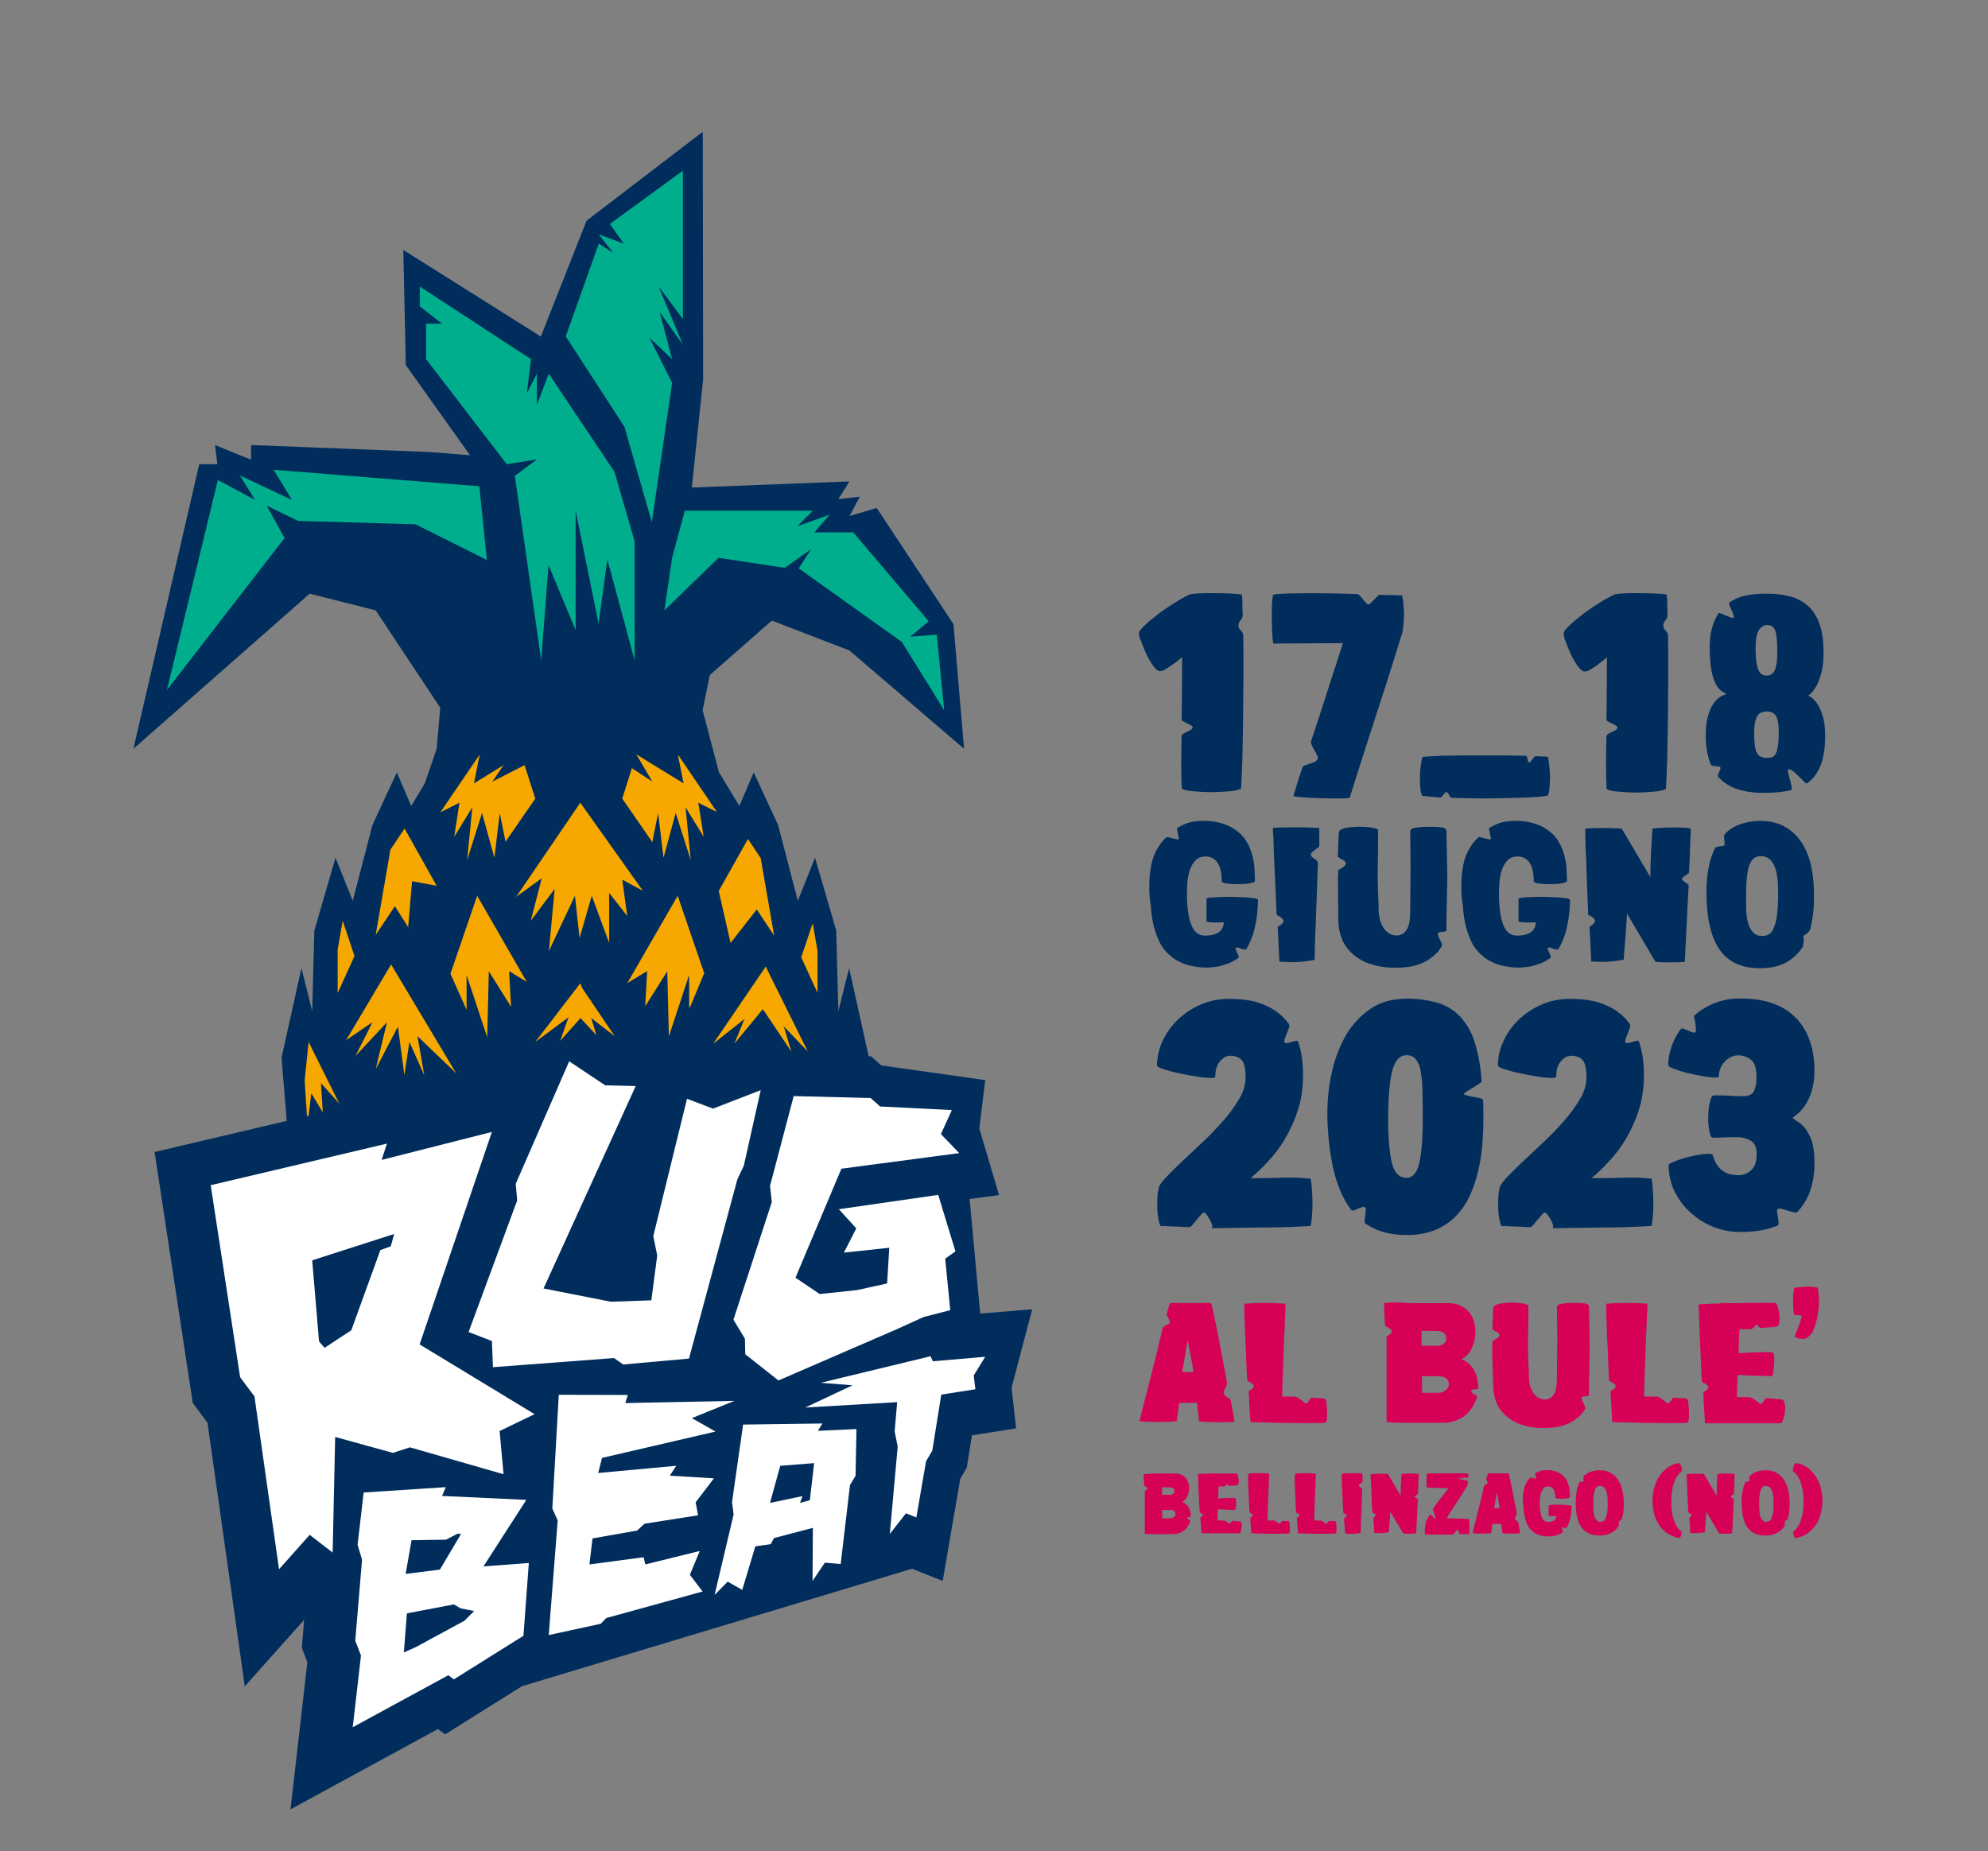 <?xml version="1.0" encoding="utf-8"?>
<!-- Generator: Adobe Illustrator 21.0.0, SVG Export Plug-In . SVG Version: 6.00 Build 0)  -->
<svg version="1.1" id="Livello_1" xmlns="http://www.w3.org/2000/svg" xmlns:xlink="http://www.w3.org/1999/xlink" x="0px" y="0px"
	 viewBox="0 0 1108.6 1032.4" style="enable-background:new 0 0 1108.6 1032.4;" xml:space="preserve">
<rect x="0" y="0" width="1108.6" height="1032.4" fill="#808080" stroke="none"/>
<style type="text/css">
	.st0{fill:#002D5C;}
	.st1{fill:#D60057;}
	.st2{fill:#F7A800;}
	.st3{fill:#00AE8D;}
	.st4{fill:#FFFFFF;}
</style>
<title>Rugbeat_Templates IG</title>
<path class="st0" d="M635.1,352.9c0.2-0.9,1.3-2.3,3.3-4.2c2-1.9,4.5-3.9,7.3-6.1c2.9-2.2,5.9-4.3,9.2-6.3c2.8-1.8,5.7-3.4,8.6-4.8
	c1.5-0.3,3-0.5,4.5-0.5c2.4-0.2,5.1-0.2,8.2-0.2c3.2,0,6.4,0.1,9.5,0.2c3.1,0.2,5.3,0.3,6.7,0.5c0.3,1.4,0.4,2.8,0.4,4.2
	c0,2,0.1,4.5,0.2,7.6c-0.1,1-0.5,1.9-1.2,2.6c-0.7,0.8-1.2,1.9-1.2,3c0.1,1,0.5,2,1.3,2.7c0.8,0.7,1.3,1.7,1.4,2.7
	c0.1,6.7,0.1,14,0.1,22.1c-0.1,8.1-0.1,16.1-0.2,24c-0.1,8-0.2,15.4-0.4,22.4c-0.2,7-0.4,12.6-0.7,16.8c-0.1,0.3-0.7,0.6-1.7,0.9
	c-1.3,0.3-2.6,0.6-3.9,0.7c-1.6,0.2-3.3,0.3-5.1,0.4c-1.9,0.1-3.8,0.2-5.8,0.2c-2,0-4-0.1-5.9-0.2c-1.9-0.1-3.7-0.2-5.2-0.4
	c-1.3-0.1-2.5-0.3-3.8-0.7c-0.7-0.1-1.3-0.4-1.7-0.9c-0.2-4.4-0.3-9.1-0.3-14c0-4.9,0.1-9.9,0.2-15c0.1-0.6,0.4-1.1,1-1.4
	c0.7-0.4,1.4-0.8,2.1-1.1c0.7-0.3,1.4-0.7,2.1-1.1c0.5-0.2,0.9-0.8,1-1.4c0-0.3-0.3-0.7-1-1.1c-0.7-0.4-1.4-0.8-2.1-1.1
	c-0.7-0.3-1.4-0.7-2.1-1.1c-0.7-0.4-1-0.8-1-1.1c0.1-5.6,0.2-11.4,0.2-17.2c0-5.8,0.1-11.6,0.1-17.5c-0.5,0.4-1.3,1-2.3,1.9
	c-1.1,0.9-2.2,1.7-3.5,2.6c-1.2,0.8-2.4,1.6-3.6,2.3c-0.9,0.6-1.9,0.9-2.9,1c-1.1,0-2.4-1-3.8-2.9c-1.5-2.1-2.8-4.3-3.9-6.7
	c-1.1-2.4-2.1-4.8-2.9-7.3C635.5,356.2,635.2,354.5,635.1,352.9z"/>
<path class="st0" d="M793.4,422.1c1.4-0.1,3.5-0.2,6.4-0.4c2.8-0.2,6.1-0.3,9.7-0.3c3.6-0.1,7.5-0.1,11.5-0.1h11.7
	c3.8,0,7.3,0,10.5,0.1c3.2,0,5.8,0.1,7.7,0.1c0.2,0,0.4,0.2,0.5,0.6c0.2,0.4,0.3,0.8,0.4,1.3c0.1,0.4,0.2,0.9,0.4,1.3
	c0.2,0.4,0.3,0.6,0.5,0.6c0.2,0,0.5-0.2,0.8-0.5c0.4-0.4,0.7-0.8,1-1.2c0.3-0.5,0.6-0.9,1-1.3c0.4-0.4,0.6-0.6,0.8-0.6
	c1.4,0.1,2.7,0.2,3.9,0.2c1.2,0,2.1,0.1,3,0.2c0.4,2.1,0.7,4.2,0.9,6.4c0.2,2.2,0.3,4.4,0.2,6.7c0,1.8-0.2,3.7-0.4,5.5
	c0,1-0.3,2-0.8,3c-1.4,0.3-2.8,0.5-4.2,0.6c-2.2,0.2-4.9,0.4-8.2,0.5c-3.2,0.1-6.7,0.2-10.5,0.3c-3.8,0.1-7.6,0.2-11.4,0.2
	c-3.8,0-7.3,0-10.7-0.1c-3.3-0.1-6.1-0.1-8.3-0.2c-0.4,0-0.8-0.2-1-0.5c-0.3-0.4-0.5-0.7-0.7-1.1c-0.2-0.4-0.4-0.8-0.7-1.1
	c-0.2-0.3-0.6-0.5-1-0.5c-0.3,0-0.8,0.5-1.6,1.5c-0.8,1-1.3,1.5-1.6,1.5c-3.7-0.3-7.1-0.6-10-0.9c-0.8-1.6-1.2-3.3-1.2-5
	c-0.4-4.5-0.2-9,0.5-13.4C792.7,424.2,792.9,423.1,793.4,422.1z"/>
<path class="st0" d="M872,352.9c0.2-0.9,1.3-2.3,3.3-4.2c2-1.9,4.5-3.9,7.3-6.1c2.9-2.2,5.9-4.3,9.2-6.3c2.8-1.8,5.7-3.4,8.6-4.8
	c1.5-0.3,3-0.5,4.5-0.5c2.4-0.2,5.1-0.2,8.2-0.2c3.2,0,6.4,0.1,9.5,0.2c3.1,0.2,5.3,0.3,6.7,0.5c0.3,1.4,0.4,2.8,0.4,4.2
	c0,2,0.1,4.5,0.2,7.6c-0.1,1-0.5,1.9-1.2,2.7c-0.7,0.8-1.2,1.9-1.2,3c0.1,1,0.5,2,1.3,2.7c0.8,0.7,1.3,1.7,1.4,2.7
	c0.1,6.7,0.1,14,0.1,22.1c-0.1,8.1-0.1,16.1-0.2,24.1c-0.1,8-0.2,15.5-0.4,22.4c-0.2,7-0.4,12.6-0.7,16.8c-0.1,0.3-0.7,0.6-1.7,0.9
	c-1.3,0.3-2.6,0.6-3.9,0.7c-1.6,0.2-3.3,0.3-5.1,0.4c-1.9,0.1-3.8,0.2-5.8,0.2c-2,0-4-0.1-5.9-0.2c-1.9-0.1-3.7-0.2-5.2-0.4
	c-1.3-0.1-2.6-0.3-3.8-0.7c-0.7-0.1-1.3-0.4-1.7-0.9c-0.2-4.4-0.3-9.1-0.3-14c0-4.9,0.1-9.9,0.2-15.1c0.1-0.6,0.4-1.1,1-1.4
	c0.7-0.4,1.4-0.8,2.1-1.1c0.7-0.3,1.4-0.7,2.1-1.1c0.5-0.2,0.9-0.8,1-1.4c0-0.3-0.3-0.7-1-1.1c-0.7-0.4-1.4-0.8-2.1-1.1
	c-0.7-0.3-1.4-0.7-2.1-1.1c-0.7-0.4-1-0.8-1-1.1c0.1-5.7,0.2-11.4,0.2-17.2c0-5.8,0.1-11.6,0.1-17.5c-0.5,0.4-1.3,1-2.3,1.9
	c-1.1,0.9-2.2,1.7-3.5,2.7c-1.2,0.8-2.4,1.6-3.6,2.3c-0.9,0.6-1.9,0.9-3,1c-1.1,0-2.4-1-3.8-2.9c-1.5-2.1-2.8-4.3-3.9-6.7
	c-1.1-2.4-2.1-4.8-3-7.3C872.3,356.2,872,354.6,872,352.9z"/>
<path class="st0" d="M640.9,494.4c0-6.6,0.8-12.1,2.3-16.4c1.5-4.1,3.9-7.9,7.1-10.9c0.2-0.2,0.7-0.3,1.3-0.1
	c0.7,0.2,1.4,0.3,2.2,0.5c0.8,0.2,1.5,0.4,2.2,0.5c0.4,0.2,0.9,0.2,1.3,0c0.1-0.4,0.1-0.9-0.1-1.3c-0.1-0.7-0.3-1.3-0.4-2
	c-0.2-0.7-0.3-1.3-0.4-1.9s-0.1-0.9,0.1-1c2.1-1.4,4.4-2.4,6.9-3.1c2.3-0.6,4.7-0.9,7.1-0.9c4.1-0.1,8.2,0.5,12.1,1.8
	c3,1,5.7,2.6,8.2,4.6c2.1,1.8,3.8,4,5.1,6.5c1.2,2.3,2.1,4.8,2.7,7.4c0.6,2.4,0.9,4.8,1,7.2c0.1,2.3,0.2,4.3,0.2,6
	c0,0.3-0.3,0.6-0.9,0.8c-0.8,0.3-1.6,0.5-2.4,0.6c-1,0.2-2,0.3-3.2,0.3c-1.2,0.1-2.4,0.1-3.6,0.1c-2,0-3.9-0.1-5.9-0.4
	c-1.7-0.3-2.5-0.7-2.5-1.2c0-4.5-0.8-8-2.3-10.3c-1.5-2.3-4.2-3.7-6.9-3.5c-2-0.1-4,0.7-5.4,2.1c-1.4,1.5-2.5,3.3-3.1,5.2
	c-0.7,2.1-1.2,4.3-1.4,6.5c-0.2,2.3-0.3,4.4-0.3,6.2c-0.1,4,0.2,8,0.8,12c0.4,2.6,1.1,5.1,2.2,7.4c0.7,1.5,1.8,2.8,3.2,3.7
	c1.2,0.7,2.6,1,3.9,1c3.5,0,6.1-0.7,7.8-2c1.7-1.3,2.7-3.3,2.6-5.4c-0.6,0-1.9,0-3.9,0.1c-1.9,0.1-3.8-0.1-5.7-0.5v-12.7
	c0-0.2,0.3-0.3,1-0.5c0.9-0.2,1.8-0.3,2.7-0.3c1.1-0.1,2.4-0.1,3.8-0.2c1.4,0,2.9-0.1,4.5-0.1c2,0,4,0,6,0.1c2,0.1,3.7,0.2,5.3,0.3
	c1.3,0.1,2.6,0.3,3.9,0.5c1,0.2,1.5,0.5,1.5,0.7c0,5.3-0.6,10.5-1.8,15.7c-0.9,4.1-2.5,8-4.5,11.6c-0.2,0.3-0.6,0.5-0.9,0.5
	c-1-0.1-1.9-0.3-2.8-0.8c-1.1-0.5-1.9-0.5-2.4-0.1c-0.1,0.5,0,0.9,0.2,1.3c0.2,0.6,0.5,1.2,0.8,1.7c0.2,0.5,0.5,1.1,0.6,1.6
	c0.2,0.4,0,0.9-0.3,1.1c-2.4,1.7-5.1,3-8,3.8c-3,0.9-6,1.4-9.1,1.4c-4.3,0.1-8.7-0.6-12.8-2c-3.3-1.2-6.3-3-8.8-5.4
	c-2.4-2.2-4.3-4.9-5.6-7.9c-1.4-3.1-2.4-6.3-3.1-9.5c-0.7-3.4-1.1-6.9-1.3-10.4C641,501.2,640.9,497.8,640.9,494.4z"/>
<path class="st0" d="M709.8,461.8c1.1-0.2,2.9-0.3,5.3-0.3c2.5-0.1,5.1-0.1,7.9-0.1c2.4,0,4.7,0,6.9,0.1c2.2,0.1,4.2,0.2,5.8,0.3
	v9.9c-0.1,0.5-0.3,0.9-0.8,1.1c-0.5,0.3-1,0.7-1.6,1.2c-0.5,0.4-1.1,0.8-1.6,1.3c-0.4,0.3-0.7,0.8-0.7,1.3c0,0.5,0.2,1,0.6,1.3
	c0.4,0.4,0.9,0.7,1.3,1c0.5,0.3,0.9,0.7,1.4,1.1c0.4,0.4,0.7,0.9,0.6,1.5c-0.2,4.9-0.3,10.1-0.5,15.4c-0.2,5.4-0.4,10.5-0.6,15.4
	c-0.2,4.9-0.3,9.4-0.5,13.5c-0.1,4-0.2,7.2-0.2,9.5c-2.9,0.6-5.9,1-8.8,1.2c-3.6,0.2-7.2,0.1-10.8-0.2c0-0.4-0.1-1.4-0.2-3.2
	c-0.1-1.7-0.2-3.7-0.3-5.8c-0.1-2.1-0.2-4.2-0.3-6.1c-0.1-2-0.2-3.3-0.2-4.1c0-0.2,0.2-0.3,0.5-0.5c0.3-0.2,0.7-0.4,1.1-0.7
	c0.4-0.3,0.8-0.6,1.1-1c0.3-0.3,0.5-0.7,0.5-1.1c0-0.6-0.2-1.1-0.6-1.5c-0.4-0.4-0.9-0.7-1.3-1c-0.5-0.3-0.9-0.5-1.3-0.7
	c-0.4-0.2-0.6-0.4-0.6-0.6c0-0.2-0.1-1.3-0.2-3.5c-0.1-2.2-0.2-4.9-0.3-8.2c-0.1-3.3-0.3-6.8-0.5-10.7c-0.2-3.9-0.3-7.6-0.5-11.1
	c-0.1-3.5-0.2-6.7-0.3-9.4C709.9,464.7,709.8,462.8,709.8,461.8z"/>
<path class="st0" d="M746.1,491.7l0.2-6.4c0.4-0.2,0.8-0.5,1.3-0.8c0.5-0.3,1-0.6,1.4-0.9c0.4-0.3,0.8-0.6,1.1-1
	c0.2-0.3,0.4-0.6,0.4-1c-0.1-0.9-0.8-1.7-1.7-2c-1-0.5-2-1.1-2.8-1.9l0.6-13.3c0-0.7,0.4-1.3,1-1.6c0.8-0.5,1.6-0.8,2.5-1
	c1.2-0.2,2.3-0.4,3.5-0.5c1.3-0.1,2.7-0.2,4-0.2c1.4,0,2.7,0,4,0.1c1.2,0.1,2.4,0.2,3.5,0.4c0.8,0.1,1.7,0.4,2.5,0.6
	c0.6,0.2,0.9,0.5,0.9,0.8v7.1c0,3.2-0.1,7.8-0.2,13.9c-0.1,5.6,0,10.4,0.2,14.4c0.2,4,0.3,6.9,0.3,8.8c0,1.9,0.2,3.8,0.7,5.7
	c0.4,1.6,1.1,3.2,2,4.6c0.8,1.2,1.9,2.3,3.1,3.1c1.2,0.7,2.5,1.1,3.9,1.1c1.4,0.1,2.8-0.3,4-1.1c1-0.8,1.8-1.7,2.4-2.9
	c0.6-1.4,1-2.8,1.2-4.3c0.2-1.7,0.3-3.5,0.3-5.3l0.2-25.6l-0.2-18.8c0-1.1,1-1.8,3.1-2.1c2.4-0.4,4.8-0.5,7.2-0.5
	c2.4,0,4.7,0.1,7.1,0.3c1.9,0.2,2.8,1,2.8,2.3l0.5,25.2l-0.5,23.9v5.7c0.1,0.5-0.2,0.9-0.7,1c-0.5,0.1-1,0.2-1.5,0.2
	c-0.5,0-1.1,0.1-1.6,0.2c-0.5,0.1-0.9,0.4-1,0.9c0,0.5,0.1,1,0.3,1.4c0.3,0.6,0.6,1.3,0.9,1.9c0.3,0.7,0.7,1.3,0.9,1.9
	c0.3,0.4,0.3,0.9,0.2,1.4c-1.6,3.2-4.5,6.1-8.8,8.6c-4.2,2.5-9.9,3.7-16.9,3.7c-5.2,0.1-10.3-0.7-15.2-2.4c-3.7-1.3-7-3.4-9.8-6.1
	c-2.4-2.3-4.2-5.1-5.4-8.3c-1-2.9-1.6-5.9-1.7-9L746.1,491.7z"/>
<path class="st0" d="M814.9,494.4c0-6.6,0.8-12.1,2.3-16.4c1.5-4.1,3.9-7.9,7.1-10.9c0.2-0.2,0.7-0.3,1.3-0.1
	c0.7,0.2,1.4,0.3,2.2,0.5c0.8,0.2,1.5,0.4,2.2,0.5c0.4,0.2,0.9,0.2,1.3,0c0.1-0.4,0.1-0.9-0.1-1.3c-0.1-0.7-0.3-1.3-0.4-2
	c-0.2-0.7-0.3-1.3-0.4-1.9s-0.1-0.9,0.1-1c2.1-1.4,4.4-2.4,6.9-3.1c2.3-0.6,4.7-0.9,7.1-0.9c4.1-0.1,8.2,0.5,12.1,1.8
	c3,1,5.7,2.6,8.2,4.6c2.1,1.8,3.8,4,5.1,6.5c1.2,2.3,2.1,4.8,2.7,7.4c0.6,2.4,0.9,4.8,1,7.2c0.1,2.3,0.2,4.3,0.2,6
	c0,0.3-0.3,0.6-0.9,0.8c-0.8,0.3-1.6,0.5-2.4,0.6c-1,0.2-2,0.3-3.2,0.3c-1.2,0.1-2.4,0.1-3.6,0.1c-2,0-3.9-0.1-5.9-0.4
	c-1.7-0.3-2.5-0.7-2.5-1.2c0-4.5-0.8-8-2.3-10.3c-1.5-2.3-4.2-3.7-6.9-3.5c-2-0.1-4,0.7-5.4,2.1c-1.4,1.5-2.5,3.3-3.1,5.2
	c-0.7,2.1-1.2,4.3-1.4,6.5c-0.2,2.3-0.3,4.4-0.3,6.2c-0.1,4,0.2,8,0.8,12c0.4,2.6,1.1,5.1,2.2,7.4c0.7,1.5,1.8,2.8,3.2,3.7
	c1.2,0.7,2.6,1,3.9,1c3.5,0,6.1-0.7,7.8-2c1.7-1.3,2.7-3.3,2.6-5.4c-0.6,0-1.9,0-3.9,0.1c-1.9,0.1-3.8-0.1-5.7-0.5v-12.7
	c0-0.2,0.3-0.3,1-0.5c0.9-0.2,1.8-0.3,2.7-0.3c1.1-0.1,2.4-0.1,3.8-0.2c1.4,0,2.9-0.1,4.5-0.1c2,0,4,0,6,0.1c2,0.1,3.7,0.2,5.3,0.3
	c1.3,0.1,2.6,0.3,3.9,0.5c1,0.2,1.5,0.5,1.5,0.7c0,5.3-0.6,10.5-1.8,15.7c-0.9,4.1-2.5,8-4.5,11.6c-0.2,0.3-0.6,0.5-0.9,0.5
	c-1-0.1-1.9-0.3-2.8-0.8c-1.1-0.5-1.9-0.5-2.4-0.1c-0.1,0.5,0,0.9,0.2,1.3c0.2,0.6,0.5,1.2,0.8,1.7c0.2,0.5,0.5,1.1,0.6,1.6
	c0.2,0.4,0,0.9-0.3,1.1c-2.4,1.7-5.1,3-8,3.8c-3,0.9-6,1.4-9.1,1.4c-4.3,0.1-8.7-0.6-12.8-2c-3.3-1.2-6.3-3-8.8-5.4
	c-2.4-2.2-4.3-4.9-5.6-7.9c-1.4-3.1-2.4-6.3-3.1-9.5c-0.7-3.4-1.1-6.9-1.3-10.4C815,501.2,814.9,497.8,814.9,494.4z"/>
<path class="st0" d="M904.4,462.2l16,27.1c-0.1-2.8-0.1-5.7,0.1-8.8c0.1-3.1,0.2-6.1,0.4-8.8c0.2-2.7,0.3-5,0.4-6.8
	c0.1-1.8,0.2-2.8,0.2-2.8c1-0.2,2.6-0.3,4.7-0.4c2.2-0.1,4.5-0.2,6.9-0.2c1.9,0,3.8,0,5.5,0.1c1.5,0,2.9,0.2,4.3,0.5
	c0,0.1,0,0.7-0.1,2c0,1.2-0.1,2.7-0.2,4.5c-0.1,1.8-0.1,3.7-0.2,5.7c0,2-0.1,4-0.2,5.7c-0.1,1.8-0.1,3.3-0.2,4.5
	c0,1.2-0.1,1.9-0.1,2.1s-0.2,0.4-0.6,0.7c-0.4,0.3-0.9,0.6-1.4,1c-0.5,0.3-1,0.7-1.4,1c-0.3,0.2-0.6,0.6-0.6,1
	c0,0.2,0.2,0.5,0.6,0.8c0.4,0.3,0.8,0.6,1.3,1c0.5,0.3,0.9,0.7,1.3,1c0.4,0.3,0.6,0.5,0.6,0.7c0,0.1-0.1,1.2-0.2,3.2
	c-0.1,2.1-0.3,4.7-0.4,7.7c-0.2,3.1-0.3,6.4-0.5,10.1c-0.2,3.6-0.4,7-0.5,10.1c-0.2,3.1-0.3,5.7-0.4,7.9c-0.1,2.2-0.2,3.3-0.2,3.5
	c0,0.2-0.9,0.3-2.8,0.3c-1.8,0.1-3.9,0.1-6,0.1c-2,0-3.8,0-5.3-0.1c-1.5-0.1-2.3-0.2-2.3-0.3l-15.8-26.8c-0.2,2.7-0.3,5.4-0.5,8.1
	c-0.2,2.7-0.4,5.3-0.6,7.6c-0.2,2.4-0.3,4.4-0.5,6.1c-0.1,1.7-0.2,3-0.2,3.9c-2.7,0.5-5.4,0.9-8.1,1.1c-3.4,0.2-6.7,0.2-10.1-0.1
	c0-0.4,0-1.4-0.1-3.2c-0.1-1.7-0.2-3.7-0.3-5.8c-0.1-2.1-0.2-4.1-0.3-6.1c-0.1-1.9-0.2-3.3-0.2-4c0-0.2,0.2-0.3,0.5-0.5
	c0.3-0.2,0.7-0.5,1-0.8c0.3-0.3,0.7-0.6,1-1c0.3-0.3,0.5-0.7,0.5-1.1c0-0.6-0.2-1.1-0.6-1.5c-0.4-0.4-0.8-0.7-1.3-1
	c-0.5-0.3-0.9-0.5-1.3-0.7c-0.4-0.2-0.6-0.4-0.6-0.6c0-0.2,0-1.3-0.1-3.5c-0.1-2.2-0.2-4.9-0.3-8.1c-0.2-3.2-0.3-6.8-0.4-10.6
	c-0.1-3.8-0.3-7.5-0.4-10.9c-0.2-3.5-0.3-6.5-0.3-9.2c-0.1-2.7-0.1-4.4-0.1-5.4c1.4-0.2,2.8-0.3,4.3-0.3c1.8-0.1,3.9-0.1,6.1-0.1
	c1.8,0,3.5,0,5.3,0.1C901.3,461.9,902.9,462,904.4,462.2z"/>
<path class="st0" d="M951.6,497.8c-0.1-4.7,0.4-9.4,1.2-14c0.7-3.6,1.8-7.1,3.4-10.5c0.2-0.4,0.5-0.7,1-0.9c0.5-0.1,1-0.2,1.4-0.3
	c0.5-0.1,1.1-0.1,1.6-0.2c0.5,0,1-0.2,1.4-0.4c0.2-1.2,0.1-2.5-0.1-3.7c-0.3-1,0-2.2,0.6-3c2.6-2.5,5.8-4.3,9.2-5.4
	c3.3-1,6.8-1.6,10.2-1.6c9.4,0,16.8,3.5,22.1,10.6c5.4,7.1,8,17.6,8,31.6c0,3-0.1,6.1-0.5,9.1c-0.3,2.8-0.8,5.6-1.5,8.4
	c-0.1,1-0.6,1.9-1.3,2.5c-0.8,0.7-1.7,1.4-2.6,1.9c0,0.5,0,1,0.1,1.7c0,0.7,0,1.4-0.1,2.1c-0.1,0.7-0.2,1.3-0.2,1.8
	c0,0.4-0.2,0.7-0.5,1c-2.3,3.5-5.5,6.4-9.2,8.4c-3.8,2-8.6,3.1-14.3,3.1c-10.4,0-18-3.6-22.8-10.7
	C954,522.2,951.6,511.7,951.6,497.8z M982.8,522c1.1,0,2.2-0.2,3.2-0.7c1.3-0.7,2.3-1.7,2.8-3.1c1-2.2,1.7-4.5,2-6.9
	c0.6-4.1,0.8-8.2,0.8-12.3c0-2.6-0.1-5.2-0.3-7.8c-0.1-2.3-0.6-4.6-1.3-6.9c-0.6-1.9-1.6-3.5-2.9-4.9c-1.5-1.3-3.4-2-5.4-1.9
	c-2.9,0-5,1.7-6.2,5.1c-1.2,3.4-1.8,8.9-1.8,16.5c0,2.8,0,5.5,0.1,8.3c0,2.5,0.4,4.9,1,7.3c0.5,1.9,1.4,3.7,2.7,5.2
	C978.9,521.4,980.8,522.1,982.8,522L982.8,522z"/>
<path class="st0" d="M647,683.6c-0.5-1.4-0.9-2.9-1.1-4.3c-0.3-1.7-0.5-3.5-0.5-5.2c-0.1-1.8-0.1-3.7,0-5.5c0-1.7,0.2-3.4,0.6-5.1
	c0-1.6,1.2-3.6,3.6-6.2c2.4-2.6,5.4-5.6,9-9c3.6-3.4,7.5-7.1,11.7-11c4.2-3.9,8.1-8,11.7-12.1c3.4-3.8,6.4-7.9,9-12.3
	c2.2-3.6,3.5-7.6,3.6-11.8c0-5-0.7-8.3-2.2-9.9c-1.4-1.6-3.6-2.4-6.5-2.4c-1.9,0-3.7,1-5.5,3c-1.8,2-2.7,4.9-2.7,8.7
	c0,0.4-0.8,0.7-2.3,0.7c-2.7-0.1-5.3-0.3-7.9-0.8c-3.4-0.5-6.7-1.1-10-1.8c-3.3-0.7-6.1-1.5-8.6-2.3c-2.4-0.8-3.7-1.4-3.7-2
	c0-4.5,1-9,2.9-13.2c2-4.5,4.8-8.6,8.3-12c3.7-3.7,8.1-6.6,12.8-8.7c5.3-2.3,10.9-3.4,16.7-3.3c8,0,14.7,1.2,20,3.7
	c5.1,2.2,9.5,5.7,12.8,10.2c0.3,0.6,0.4,1.4,0.1,2.1c-0.3,1-0.7,2-1.1,3c-0.4,1.1-0.8,2.1-1.2,3.1c-0.3,0.7-0.4,1.4-0.2,2.2
	c0.2,0.3,0.7,0.4,1.5,0.3c0.8-0.1,1.7-0.3,2.5-0.6c0.8-0.3,1.6-0.4,2.4-0.6c0.7-0.1,1.1,0.1,1.2,0.5c2,5.7,2.9,12.4,2.7,20.2
	c-0.1,6.1-1,12.1-2.8,17.8c-1.7,5.4-4,10.5-6.8,15.4c-2.6,4.6-5.7,8.8-9.3,12.7c-3.2,3.6-6.7,6.9-10.3,10c6.4,0,12.5-0.1,18.1-0.3
	c5.1-0.2,10.3,0,15.4,0.6c0.4,2.1,0.6,4.3,0.7,6.4c0.2,2.5,0.3,5,0.3,7.5c0,2.5-0.1,4.9-0.3,7.1c-0.1,1.8-0.4,3.6-0.7,5.3
	c-2.8,0.2-6.7,0.4-11.8,0.6c-5.1,0.2-10.3,0.3-15.8,0.3c-5.4,0.1-10.7,0.1-15.8,0.2c-5.1,0.1-9,0.2-11.9,0.2l0,0
	c0.4-0.2,0.6-0.8,0.3-1.8c-0.3-1-0.6-2-1.2-2.9c-0.5-1-1.1-1.9-1.8-2.8c-0.6-0.8-1.1-1.3-1.4-1.3c-0.4,0-1.1,0.4-1.8,1.3
	c-0.8,0.9-1.6,1.8-2.4,2.8c-0.8,1-1.6,1.9-2.3,2.8c-0.7,0.9-1.3,1.3-1.8,1.3c-1.1,0-2.6-0.1-4.3-0.2c-1.8-0.1-3.6-0.2-5.3-0.2
	c-1.8-0.1-3.3-0.1-4.7-0.3C648.4,684,647.7,683.8,647,683.6z"/>
<path class="st0" d="M784.5,557c5.8-0.1,11.6,0.7,17.2,2.3c4.7,1.4,9.1,4,12.5,7.6c3.7,4.1,6.5,8.9,8.1,14.2
	c2.2,7.2,3.5,14.5,3.9,22c0,0.3-0.5,0.8-1.5,1.4c-1,0.6-2.1,1.3-3.3,2.1c-1.2,0.8-2.4,1.5-3.4,2.1c-1.1,0.6-1.6,1.1-1.6,1.4
	s0.6,0.6,1.7,0.9c1.1,0.3,2.3,0.5,3.7,0.8c1.3,0.2,2.5,0.4,3.6,0.7c1.1,0.2,1.6,0.6,1.6,1c0.1,1.8,0.2,3.6,0.2,5.3v5.5
	c0,4.4-0.2,9.1-0.6,14.1c-0.4,4.9-1.1,9.8-2.3,14.6c-1.1,4.7-2.6,9.3-4.6,13.7c-1.9,4.2-4.5,8.1-7.7,11.4c-3.3,3.4-7.2,6-11.5,7.8
	c-5.1,2-10.5,3-15.9,2.9c-4.4,0.1-8.9-0.5-13.2-1.7c-3.6-1-6.9-2.6-10-4.7c-0.3-0.2-0.5-0.8-0.4-1.7c0.1-0.9,0.2-1.9,0.3-2.8
	c0.2-0.9,0.3-1.9,0.3-2.8c0.1-0.9,0-1.4-0.3-1.7c-0.3-0.3-0.9-0.4-1.7-0.2c-0.8,0.2-1.6,0.5-2.3,0.9c-0.7,0.4-1.5,0.7-2.3,0.9
	c-0.5,0.3-1.2,0.1-1.6-0.3c-4.7-6.3-8-14.3-10.1-23.8c-2.1-10.4-3.2-20.9-3.1-31.5c0.1-6.9,0.8-13.7,2.3-20.4
	c1.4-7.1,3.9-13.9,7.3-20.3c3.3-6.1,7.9-11.4,13.6-15.5C769.1,559,776.1,557,784.5,557z M774.1,624.1c0,10.4,0.7,18.5,2,24.2
	c1.3,5.7,4.1,8.6,8.3,8.6c3.3,0,5.7-2.7,7-8c1.3-5.3,2-13.8,2-25.5c0-5.8-0.1-10.8-0.2-15.2c0-3.7-0.4-7.3-1-10.9
	c-0.3-2.4-1.2-4.6-2.7-6.6c-1.3-1.5-3.2-2.3-5.2-2.2c-3.6,0-6.2,2.7-7.8,8.2C775,602.2,774.1,611.3,774.1,624.1L774.1,624.1z"/>
<path class="st0" d="M837.1,683.6c-0.5-1.4-0.9-2.9-1.1-4.3c-0.3-1.7-0.5-3.5-0.5-5.2c-0.1-1.8-0.1-3.7,0-5.5c0-1.7,0.2-3.4,0.6-5.1
	c0-1.6,1.2-3.6,3.6-6.2c2.4-2.6,5.4-5.6,9-9c3.6-3.4,7.5-7.1,11.7-11c4.2-3.9,8.1-8,11.7-12.1c3.4-3.8,6.4-7.9,9-12.3
	c2.2-3.6,3.5-7.6,3.6-11.8c0-5-0.7-8.3-2.2-9.9c-1.4-1.6-3.6-2.4-6.5-2.4c-1.9,0-3.7,1-5.5,3c-1.8,2-2.7,4.9-2.7,8.7
	c0,0.4-0.8,0.7-2.3,0.7c-2.7-0.1-5.3-0.3-7.9-0.8c-3.4-0.5-6.7-1.1-10-1.8c-3.3-0.7-6.1-1.5-8.6-2.3c-2.4-0.8-3.7-1.4-3.7-2
	c0-4.5,1-9,2.9-13.2c2-4.5,4.8-8.6,8.3-12c3.7-3.7,8.1-6.6,12.8-8.7c5.3-2.3,10.9-3.4,16.7-3.3c8,0,14.7,1.2,20,3.7
	c5.1,2.2,9.5,5.7,12.8,10.2c0.3,0.6,0.4,1.4,0.1,2.1c-0.3,1-0.7,2-1.1,3c-0.4,1.1-0.8,2.1-1.2,3.1c-0.3,0.7-0.4,1.4-0.2,2.2
	c0.2,0.3,0.7,0.4,1.5,0.3c0.8-0.1,1.7-0.3,2.5-0.6c0.8-0.3,1.6-0.4,2.4-0.6c0.7-0.1,1.1,0.1,1.2,0.5c2,5.7,2.9,12.4,2.7,20.2
	c-0.1,6.1-1,12.1-2.8,17.8c-1.7,5.4-4,10.5-6.8,15.4c-2.6,4.6-5.7,8.8-9.3,12.7c-3.2,3.6-6.7,6.9-10.3,10c6.4,0,12.5-0.1,18.1-0.3
	c5.1-0.2,10.3,0,15.4,0.6c0.4,2.1,0.6,4.3,0.7,6.4c0.2,2.5,0.3,5,0.3,7.5c0,2.5-0.1,4.9-0.3,7.1c-0.1,1.8-0.4,3.6-0.7,5.3
	c-2.8,0.2-6.7,0.4-11.8,0.6c-5.1,0.2-10.3,0.3-15.8,0.3c-5.4,0.1-10.7,0.1-15.8,0.2c-5.1,0.1-9,0.2-11.9,0.2l0,0
	c0.4-0.2,0.6-0.8,0.3-1.8c-0.3-1-0.6-2-1.2-2.9c-0.5-1-1.1-1.9-1.8-2.8c-0.6-0.8-1.1-1.3-1.4-1.3c-0.4,0-1.1,0.4-1.8,1.3
	c-0.8,0.9-1.6,1.8-2.4,2.8c-0.8,1-1.6,1.9-2.3,2.8c-0.7,0.9-1.3,1.3-1.8,1.3c-1.1,0-2.6-0.1-4.3-0.2c-1.8-0.1-3.6-0.2-5.3-0.2
	c-1.8-0.1-3.3-0.1-4.7-0.3C838.6,684,837.8,683.8,837.1,683.6z"/>
<path class="st0" d="M930.5,650c0-0.6,0.8-1.2,2.4-1.9c1.9-0.8,3.9-1.5,5.9-2.1c2.3-0.7,4.7-1.2,7.2-1.7c2-0.5,4.1-0.7,6.2-0.8
	c1.9,0,2.9,0.3,3,1c0.5,2.1,1.5,4.2,2.8,5.9c1,1.4,2.4,2.5,3.8,3.3c1.2,0.7,2.6,1.2,4,1.4c1.2,0.2,2.3,0.3,3.5,0.3
	c2.7,0.1,5.4-1,7.3-2.8c2-1.9,3-4.8,3-8.8c0-3.4-0.9-5.8-2.7-7.2c-2-1.4-4.4-2.2-6.8-2.3c-1.9-0.1-4.1-0.1-6.8,0
	c-2.6,0.1-5.3,0.2-8.1,0.2c-0.9,0-1.6-1.2-2-3.7c-0.5-2.7-0.7-5.4-0.6-8.1c0-2.7,0.3-5.4,0.9-8.1c0.6-2.4,1.3-3.7,2.3-3.7
	c3.8,0,6.8,0.1,9.1,0.2c2.3,0.2,4.5,0.3,6.6,0.3c3.4,0,5.6-0.9,6.6-2.8c1-2.4,1.5-5,1.4-7.7c0-5-1-8.3-3.1-9.9
	c-2.1-1.6-4.7-2.5-7.4-2.4c-1.1,0-2.2,0.3-3.3,0.7c-1.3,0.6-2.4,1.3-3.4,2.3c-1.1,1-2.1,2.3-2.7,3.7c-0.7,1.6-1.1,3.3-1.1,5
	c0,0.4-0.7,0.7-2,0.7c-2.3-0.1-4.6-0.3-6.9-0.8c-2.9-0.5-5.8-1.1-8.7-1.8c-2.5-0.6-5-1.4-7.4-2.3c-2.1-0.8-3.2-1.4-3.2-2
	c0-3.5,0.6-7,1.8-10.3c1.2-3.5,2.9-6.8,5.1-9.8c0.3-0.4,0.9-0.5,1.6-0.3c0.7,0.3,1.5,0.6,2.4,1c0.9,0.4,1.7,0.7,2.5,1
	c0.8,0.3,1.3,0.3,1.7-0.1c0.3-0.5,0.4-1.1,0.3-1.7c0-1-0.1-2.1-0.3-3.1c-0.2-1.2-0.5-2.6-0.8-4.2c7.2-6.5,16.6-10,26.3-9.7
	c7.6,0,13.9,1.1,19.2,3.3c4.9,1.9,9.2,5,12.7,8.9c3.2,3.8,5.6,8.3,7,13.1c1.5,5.1,2.1,10.4,2,15.8c0,3.8-0.6,7.5-1.7,11.1
	c-0.8,2.6-2,5-3.4,7.2c-1.1,1.7-2.4,3.2-3.8,4.5c-1.3,1.1-2.4,2-3.3,2.7c1.1,0.9,2.4,1.8,3.8,2.7c1.5,1.1,2.9,2.4,3.9,4
	c1.4,2.1,2.5,4.4,3.2,6.7c1,3.6,1.4,7.4,1.3,11.2c0.2,5.3-0.6,10.5-2.2,15.5c-1.5,4.6-4,8.8-7.3,12.3c-0.3,0.3-1,0.4-2,0.2
	c-1.1-0.2-2.2-0.6-3.3-0.9c-1.2-0.4-2.2-0.7-3.3-1c-0.8-0.3-1.6-0.3-2.3,0.1c-0.4,0.3-0.6,0.9-0.4,1.8c0.2,0.9,0.3,1.9,0.5,2.9
	c0.2,1.1,0.3,2,0.3,2.9c0.1,0.9-0.2,1.4-0.7,1.7c-2.9,1.2-6,2-9.1,2.6c-3.7,0.6-7.4,0.9-11.1,0.9c-5.7,0.1-11.4-1.1-16.6-3.3
	c-4.7-2.1-9.1-5-12.8-8.7c-3.5-3.4-6.3-7.5-8.3-12C931.5,659,930.5,654.5,930.5,650z"/>
<path class="st1" d="M635.6,792.7c0.1-1,0.3-2.1,0.6-3.1c0.4-1.8,1-4.1,1.7-6.8c0.7-2.8,1.5-5.9,2.4-9.5c0.9-3.6,1.8-7.2,2.8-11
	c1-3.8,1.9-7.5,2.8-11.3c0.9-3.8,1.7-7.3,2.5-10.5c0.2-0.3,0.4-0.6,0.7-0.7c0.4-0.3,0.8-0.5,1.3-0.8c0.4-0.2,0.9-0.5,1.3-0.7
	c0.3-0.1,0.6-0.4,0.7-0.7c0.1-0.4,0-0.8-0.2-1.1c-0.2-0.4-0.4-0.9-0.7-1.4c-0.2-0.5-0.5-0.9-0.7-1.3c-0.2-0.3-0.3-0.7-0.2-1
	c0.5-1.9,1-3.4,1.3-4.5c0.3-1.1,0.6-1.6,0.7-1.6h22.6c0.2,0,0.6,1.4,1.2,4.1c0.6,2.7,1.3,6.2,2.2,10.4c0.8,4.2,1.7,9,2.7,14.2
	c1,5.2,2,10.4,2.9,15.4c0.1,0.5,0,1.1-0.2,1.6c-0.2,0.6-0.4,1.2-0.7,1.7c-0.3,0.6-0.5,1.2-0.7,1.7c-0.2,0.5-0.3,1-0.2,1.5
	c0.2,0.4,0.4,0.8,0.8,1.1c0.4,0.3,0.8,0.6,1.2,0.9c0.4,0.3,0.8,0.5,1.2,0.8c0.4,0.2,0.6,0.6,0.7,1c0.6,3.3,1.1,6,1.5,8.1
	c0.4,2.1,0.6,3.2,0.6,3.4c0,0.3-0.9,0.4-2.6,0.5c-1.7,0.1-3.7,0.1-6,0.1c-1.3,0-2.6,0-4-0.1c-1.3,0-2.5-0.1-3.6-0.1
	c-0.9,0-1.7-0.1-2.6-0.2c-0.7-0.1-1-0.2-1-0.3c0-0.3-0.1-1.3-0.3-3.1c-0.2-1.8-0.5-4.2-0.8-7h-9.9c-0.4,3-0.8,5.4-1,7.2
	c-0.3,1.8-0.4,2.8-0.4,2.9c0,0.1-0.3,0.1-0.9,0.2c-0.6,0.1-1.4,0.1-2.3,0.2c-1,0-2.1,0.1-3.3,0.1c-1.2,0-2.5,0.1-3.8,0.1
	c-1.3,0-2.6,0-3.8-0.1c-1.2,0-2.3-0.1-3.3-0.1c-1,0-1.7-0.1-2.3-0.2C635.9,792.9,635.6,792.8,635.6,792.7z M665.6,765.2
	c-0.5-3-1-6-1.6-9c-0.6-3-1.1-6-1.7-8.8c-0.5,2.9-1,5.8-1.5,8.8c-0.5,3-1,6-1.6,9H665.6z"/>
<path class="st1" d="M693.9,727.1c1-0.1,2.5-0.2,4.7-0.3c2.2-0.1,4.5-0.1,7-0.1c2.1,0,4.2,0,6.2,0.1c2,0.1,3.7,0.2,5.1,0.3
	c0,0.2,0,1.2-0.1,2.9c-0.1,1.7-0.2,4-0.3,6.7c-0.1,2.7-0.2,5.8-0.4,9.3c-0.1,3.5-0.3,7.1-0.4,10.9c-0.1,3.8-0.3,7.6-0.4,11.4
	c-0.1,3.8-0.2,7.3-0.3,10.6h7c0.6,0,1.2,0.3,1.7,0.6c0.6,0.4,1.3,0.8,1.9,1.3c0.6,0.4,1.2,0.9,1.7,1.3c0.3,0.3,0.7,0.5,1.1,0.6
	c0.3,0,0.6-0.2,0.8-0.5c0.3-0.3,0.6-0.7,0.8-1.1c0.3-0.4,0.5-0.8,0.8-1.1c0.2-0.3,0.4-0.5,0.8-0.5c1.4,0.1,2.8,0.2,4,0.3
	c1.2,0,2.2,0.1,2.9,0.2c0.5,0,0.9,0.6,1.1,1.9c0.4,2.9,0.6,5.8,0.4,8.8c0,0.9-0.2,1.8-0.5,2.6c-1.1,0.3-2.2,0.4-3.3,0.3
	c-2.1,0.1-4.6,0.1-7.7,0.1c-3.1,0-6.4,0-9.9-0.1c-3.5,0-6.8-0.1-9.9-0.2c-3.6-0.1-7.2-0.1-10.7-0.2v-0.2h-0.7c0-0.3-0.1-1.3-0.2-2.8
	c-0.1-1.5-0.2-3.2-0.3-5.1c-0.1-1.9-0.2-3.7-0.3-5.4s-0.2-2.9-0.2-3.5c0-0.1,0.1-0.3,0.4-0.5c0.3-0.2,0.6-0.4,1-0.7
	c0.4-0.2,0.7-0.5,1-0.8c0.3-0.3,0.4-0.7,0.4-1.1c0-0.5-0.2-0.9-0.6-1.2c-0.4-0.3-0.8-0.6-1.2-0.9c-0.4-0.2-0.8-0.4-1.2-0.6
	c-0.4-0.2-0.6-0.4-0.6-0.6c0-0.1-0.1-1.2-0.2-3.1c-0.1-1.9-0.2-4.3-0.3-7.2c-0.1-2.9-0.2-6-0.4-9.4c-0.2-3.4-0.3-6.7-0.4-9.9
	c-0.1-3.1-0.2-5.9-0.3-8.4C693.9,729.5,693.9,727.9,693.9,727.1z"/>
<path class="st1" d="M787.6,726.8H808c1.8,0,3.6,0.3,5.3,0.9c1.7,0.6,3.4,1.6,4.7,2.8c1.5,1.4,2.7,3.1,3.4,4.9
	c0.9,2.3,1.4,4.8,1.3,7.2c0.1,3.4-0.7,6.7-2.2,9.7c-1.1,2.5-3.1,4.6-5.6,5.7c1.3,0.5,2.5,1.2,3.5,2c1.2,0.9,2.2,2,3,3.2
	c0.9,1.4,1.6,2.9,2.1,4.6c0.6,2,0.8,4.1,0.8,6.2c0,0.4-0.2,0.7-0.6,0.7c0,0,0,0,0,0c-0.4,0.1-0.8,0.1-1.2,0.1
	c-0.4,0-0.9,0.1-1.3,0.2c-0.4,0.1-0.7,0.4-0.7,0.8c-0.1,0.4,0.1,0.8,0.4,1c0.4,0.3,0.8,0.6,1.2,0.8c0.4,0.2,0.8,0.5,1.2,0.8
	c0.3,0.2,0.4,0.6,0.3,0.9c-0.6,2-1.5,3.8-2.6,5.6c-1.1,1.7-2.4,3.2-4,4.5c-1.6,1.3-3.5,2.3-5.5,3c-2.3,0.8-4.7,1.2-7.2,1.1h-25
	c-1-0.1-2-0.1-3-0.2c-1,0-2.1-0.1-3.1-0.2v-47.4c0-0.1,0.1-0.3,0.4-0.5c0.3-0.2,0.6-0.4,1-0.7c0.4-0.3,0.7-0.5,1-0.9
	c0.3-0.3,0.4-0.6,0.4-1c0-0.5-0.2-1-0.6-1.3c-0.4-0.3-0.8-0.6-1.2-0.9c-0.4-0.2-0.8-0.4-1.2-0.6c-0.4-0.2-0.6-0.4-0.6-0.6
	c0-0.2,0-0.7-0.1-1.5c0-0.8-0.1-1.8-0.2-3c-0.1-1.2-0.1-2.5-0.2-3.9c0-1.4-0.1-2.8-0.1-4.1c1.4-0.1,3.5-0.3,6.4-0.4
	C781.6,726.6,784.6,726.6,787.6,726.8z M801.6,750.6c1.3,0.1,2.5-0.4,3.5-1.2c0.9-0.6,1.4-1.6,1.4-2.7c0-0.5-0.1-1.1-0.2-1.6
	c-0.1-0.5-0.4-1-0.8-1.4c-0.5-0.5-1.1-0.8-1.7-1c-0.9-0.3-1.9-0.4-2.9-0.4h-8.2v8.2L801.6,750.6z M792.9,767.4
	c0.1,1.6,0.1,3.1,0.1,4.7v4.7h9.2c0.6,0,1.2-0.1,1.8-0.3c0.7-0.2,1.3-0.5,1.8-0.9c0.6-0.4,1.1-0.9,1.5-1.4c0.4-0.6,0.6-1.3,0.6-2
	c0.1-1.3-0.4-2.6-1.4-3.5c-1-0.8-2.5-1.2-4.7-1.2H792.9z"/>
<path class="st1" d="M832.1,753.5l0.2-5.6c0.3-0.2,0.7-0.4,1.2-0.7c0.4-0.2,0.9-0.5,1.3-0.8c0.4-0.3,0.7-0.6,1-0.9
	c0.2-0.2,0.3-0.5,0.4-0.9c-0.1-0.8-0.7-1.5-1.5-1.7c-0.9-0.4-1.8-1-2.5-1.6l0.5-11.8c0-0.6,0.4-1.1,0.9-1.4c0.7-0.4,1.5-0.7,2.3-0.9
	c1-0.2,2.1-0.4,3.1-0.5c1.2-0.1,2.4-0.2,3.6-0.2c1.2,0,2.4,0,3.6,0.1c1,0.1,2.1,0.2,3.1,0.4c0.8,0.1,1.5,0.3,2.2,0.6
	c0.5,0.2,0.8,0.4,0.8,0.7v6.3c0,2.8-0.1,7-0.2,12.4c-0.1,5,0,9.3,0.2,12.8c0.2,3.5,0.3,6.1,0.3,7.9c0,1.7,0.2,3.4,0.6,5
	c0.4,1.5,1,2.8,1.8,4.1c0.7,1.1,1.7,2,2.8,2.7c1,0.6,2.2,1,3.4,1c1.3,0.1,2.5-0.3,3.6-1c0.9-0.7,1.6-1.5,2.1-2.6
	c0.6-1.2,0.9-2.5,1-3.8c0.2-1.6,0.3-3.1,0.3-4.7l0.2-22.7l-0.2-16.7c0-1,0.9-1.6,2.7-1.9c2.1-0.3,4.3-0.5,6.4-0.5
	c2.1,0,4.2,0.1,6.3,0.3c1.7,0.2,2.5,0.9,2.5,2.1l0.4,22.4l-0.4,21.2v5c0.1,0.4-0.2,0.8-0.6,0.9c-0.4,0.1-0.9,0.2-1.3,0.2
	c-0.5,0-0.9,0.1-1.4,0.2c-0.4,0.1-0.8,0.4-0.9,0.8c0,0.4,0,0.9,0.3,1.2c0.2,0.5,0.5,1.1,0.8,1.7c0.3,0.6,0.6,1.1,0.8,1.7
	c0.2,0.4,0.3,0.8,0.2,1.2c-1.4,2.9-4,5.4-7.8,7.6c-3.8,2.2-8.8,3.3-15,3.3c-4.6,0.1-9.2-0.6-13.5-2.1c-3.2-1.2-6.2-3-8.7-5.4
	c-2.1-2-3.8-4.6-4.8-7.3c-0.9-2.6-1.4-5.2-1.5-8L832.1,753.5z"/>
<path class="st1" d="M895.7,727.1c1-0.1,2.5-0.2,4.7-0.3c2.2-0.1,4.5-0.1,7-0.1c2.1,0,4.2,0,6.2,0.1c2,0.1,3.7,0.2,5.1,0.3
	c0,0.2,0,1.2-0.1,2.9c-0.1,1.7-0.2,4-0.3,6.7c-0.1,2.7-0.2,5.8-0.4,9.3c-0.1,3.5-0.3,7.1-0.4,10.9c-0.1,3.8-0.3,7.6-0.4,11.4
	c-0.1,3.8-0.2,7.3-0.3,10.6h7c0.6,0,1.2,0.3,1.7,0.6c0.6,0.4,1.3,0.8,1.9,1.3c0.6,0.4,1.2,0.9,1.7,1.3c0.3,0.3,0.7,0.5,1.1,0.6
	c0.3,0,0.6-0.2,0.8-0.5c0.3-0.3,0.6-0.7,0.8-1.1c0.3-0.4,0.5-0.8,0.8-1.1c0.2-0.3,0.4-0.5,0.8-0.5c1.4,0.1,2.8,0.2,4,0.3
	c1.2,0,2.2,0.1,2.9,0.2c0.5,0,0.9,0.6,1.1,1.9c0.4,2.9,0.6,5.8,0.4,8.8c0,0.9-0.2,1.8-0.5,2.6c-1.1,0.3-2.2,0.4-3.3,0.3
	c-2.1,0.1-4.6,0.1-7.7,0.1c-3.1,0-6.4,0-9.9-0.1c-3.5,0-6.8-0.1-9.9-0.2c-3.6-0.1-7.2-0.1-10.7-0.2v-0.2h-0.7c0-0.3-0.1-1.3-0.2-2.8
	c-0.1-1.5-0.2-3.2-0.3-5.1c-0.1-1.9-0.2-3.7-0.3-5.4c-0.1-1.7-0.2-2.9-0.2-3.5c0-0.1,0.1-0.3,0.4-0.5c0.3-0.2,0.6-0.4,1-0.7
	c0.4-0.2,0.7-0.5,1-0.8c0.3-0.3,0.4-0.7,0.4-1.1c0-0.5-0.2-0.9-0.6-1.2c-0.4-0.3-0.8-0.6-1.2-0.9c-0.4-0.2-0.8-0.4-1.2-0.6
	c-0.4-0.2-0.6-0.4-0.6-0.6c0-0.1-0.1-1.2-0.2-3.1c-0.1-1.9-0.2-4.3-0.3-7.2c-0.1-2.9-0.2-6-0.4-9.4c-0.2-3.4-0.3-6.7-0.4-9.9
	c-0.1-3.1-0.2-5.9-0.3-8.4C895.8,729.5,895.7,727.9,895.7,727.1z"/>
<path class="st1" d="M964.1,726.8c2.5,0,5.1,0,8.1-0.1c2.9,0,5.6-0.1,8.2-0.1h9.5c0.5,0,1,0.7,1.4,2.1c0.5,1.5,0.8,3,1,4.6
	c0.2,1.5,0.1,3.1-0.2,4.6c-0.3,1.4-1,2.1-2.2,2.1c-0.2,0-1,0.1-2.4,0.2c-1.4,0.1-3.2,0.2-5.5,0.4c-0.6,0-1.2-0.4-1.4-0.9
	c-0.3-0.5-0.8-0.9-1.4-0.8c-0.1,0-0.2,0.1-0.4,0.4c-0.2,0.2-0.4,0.5-0.6,0.8c-0.2,0.3-0.5,0.6-0.9,0.8c-0.3,0.2-0.7,0.3-1,0.4h-6.3
	c-0.1,2-0.2,4.1-0.3,6.4c-0.1,2.3-0.1,4.6-0.2,7c1.6-0.1,3.5-0.2,5.6-0.3c2.1-0.1,4.1-0.1,6.1-0.2c1.9-0.1,3.6-0.1,5-0.1
	c0.8,0,1.7,0.1,2.5,0.3c0.4,0.2,0.6,1,0.7,2.4c0.1,1.5,0,2.9-0.1,4.4c-0.1,1.4-0.3,2.9-0.5,4.3c-0.2,1.3-0.5,2-0.9,2
	c-0.2,0-1,0-2.5-0.1c-1.4,0-3.1-0.1-5-0.1c-1.9,0-3.9-0.1-6-0.2c-2.1-0.1-3.9-0.2-5.5-0.3c-0.1,2.2-0.1,4.3-0.2,6.4
	c0,2.1-0.1,4.1-0.2,6h7c0.6,0,1.2,0.3,1.7,0.6c0.6,0.4,1.3,0.8,1.9,1.3c0.6,0.4,1.2,0.9,1.7,1.3c0.3,0.3,0.7,0.5,1.1,0.6
	c0.3,0,0.6-0.2,0.8-0.5c0.3-0.3,0.6-0.7,0.8-1.1c0.3-0.4,0.5-0.8,0.8-1.1c0.2-0.3,0.4-0.5,0.8-0.5c2.3,0.1,4.1,0.3,5.5,0.4
	c1.4,0.1,2.2,0.2,2.4,0.2c1.2,0,1.9,0.7,2.2,2.1c0.3,1.5,0.4,3,0.2,4.6c-0.1,1.6-0.5,3.1-1,4.6c-0.5,1.4-1,2.1-1.4,2.1h-41.5v-0.2
	h-0.7c0-0.3-0.1-1.3-0.2-2.8c-0.1-1.5-0.2-3.2-0.3-5.1c-0.1-1.9-0.2-3.7-0.3-5.4c-0.1-1.7-0.2-2.9-0.2-3.5c0-0.1,0.1-0.3,0.4-0.5
	c0.3-0.2,0.6-0.4,1-0.7c0.4-0.2,0.7-0.5,1-0.8c0.3-0.3,0.4-0.7,0.4-1.1c0-0.5-0.2-0.9-0.6-1.2c-0.4-0.3-0.8-0.6-1.2-0.9
	c-0.4-0.2-0.8-0.4-1.2-0.6c-0.4-0.2-0.6-0.4-0.6-0.6c0-0.1-0.1-1.2-0.2-3.1c-0.1-1.9-0.2-4.3-0.3-7.2c-0.1-2.9-0.2-6-0.4-9.4
	c-0.2-3.4-0.3-6.7-0.4-9.9c-0.1-3.1-0.2-5.9-0.3-8.4c-0.1-2.4-0.2-4.1-0.2-4.9c0.6-0.1,1.5-0.1,2.8-0.2c1.2-0.1,2.6-0.1,4.1-0.2
	c1.5,0,3.1-0.1,4.8-0.1C960.8,726.6,962.4,726.7,964.1,726.8z"/>
<path class="st1" d="M1000.6,718.2c1.4-0.1,2.8-0.3,4-0.4c1.2-0.1,2.4-0.2,3.6-0.2c1.9,0,3.7,0.2,5.5,0.6c0.4,2.3,0.6,4.6,0.6,6.9
	c0,2.8-0.2,5.7-0.7,8.5c-0.4,2.7-1.2,5.3-2.2,7.8c-0.7,2.1-2.2,3.8-4.1,4.9c-0.7,0.3-1.6,0.5-2.4,0.4c-0.8,0-1.7-0.1-2.5-0.4
	c-0.6-0.1-1.2-0.5-1.6-1c0.1-0.4,0.4-1.1,0.8-2c0.4-0.9,0.8-2,1.2-3.1c0.4-1.1,0.9-2.3,1.2-3.4c0.3-1,0.6-2,0.8-3.1
	c-0.7-0.1-1.5-0.1-2.4-0.2c-0.7,0-1.3-0.1-1.9-0.3c-0.2-1.3-0.4-2.6-0.5-3.8c-0.1-1.5-0.1-2.9-0.1-4.4c0-1.4,0.1-2.8,0.2-4
	C1000.3,720.1,1000.4,719.1,1000.6,718.2z"/>
<path class="st1" d="M645.3,821.8h10.3c0.9,0,1.8,0.2,2.7,0.5c0.9,0.3,1.7,0.8,2.4,1.4c0.7,0.7,1.3,1.5,1.7,2.5
	c0.5,1.2,0.7,2.4,0.7,3.6c0,1.7-0.4,3.4-1.1,4.9c-0.6,1.3-1.6,2.3-2.8,2.9c0.6,0.3,1.2,0.6,1.8,1c0.6,0.5,1.1,1,1.5,1.6
	c0.5,0.7,0.8,1.5,1.1,2.3c0.3,1,0.4,2.1,0.4,3.1c0,0.2-0.1,0.3-0.3,0.4c0,0,0,0,0,0c-0.2,0-0.4,0.1-0.6,0.1c-0.2,0-0.4,0-0.6,0.1
	c-0.2,0-0.3,0.2-0.4,0.4c0,0.2,0,0.4,0.2,0.5c0.2,0.1,0.4,0.3,0.6,0.4c0.2,0.1,0.4,0.2,0.6,0.4c0.2,0.1,0.2,0.3,0.2,0.5
	c-0.3,1-0.7,1.9-1.3,2.8c-0.5,0.9-1.2,1.6-2,2.3c-0.8,0.7-1.8,1.2-2.8,1.5c-1.2,0.4-2.4,0.6-3.6,0.6h-12.6c-0.5,0-1-0.1-1.5-0.1
	c-0.5,0-1,0-1.5-0.1v-23.8c0-0.1,0.1-0.1,0.2-0.2c0.1-0.1,0.3-0.2,0.5-0.3c0.2-0.1,0.3-0.3,0.5-0.4c0.1-0.1,0.2-0.3,0.2-0.5
	c0-0.3-0.1-0.5-0.3-0.7c-0.2-0.2-0.4-0.3-0.6-0.4c-0.2-0.1-0.4-0.2-0.6-0.3c-0.2-0.1-0.3-0.2-0.3-0.3s0-0.4,0-0.8
	c0-0.4,0-0.9-0.1-1.5c0-0.6-0.1-1.3-0.1-2c0-0.7,0-1.4,0-2c0.7-0.1,1.8-0.1,3.2-0.2C642.3,821.7,643.8,821.7,645.3,821.8z
	 M652.4,833.7c0.6,0,1.3-0.2,1.8-0.6c0.4-0.3,0.7-0.8,0.7-1.4c0-0.3,0-0.5-0.1-0.8c-0.1-0.3-0.2-0.5-0.4-0.7
	c-0.2-0.2-0.5-0.4-0.9-0.5c-0.5-0.1-1-0.2-1.4-0.2h-4.1v4.1L652.4,833.7z M648,842.2c0,0.8,0.1,1.6,0.1,2.3v2.3h4.6
	c0.3,0,0.6-0.1,0.9-0.2c0.3-0.1,0.6-0.3,0.9-0.4c0.3-0.2,0.5-0.4,0.7-0.7c0.2-0.3,0.3-0.6,0.3-1c0-0.7-0.2-1.3-0.7-1.8
	c-0.7-0.5-1.5-0.7-2.4-0.6L648,842.2z"/>
<path class="st1" d="M676.6,821.8c1.2,0,2.6,0,4,0c1.5,0,2.8,0,4.1,0h4.8c0.2,0,0.5,0.3,0.7,1c0.3,0.7,0.4,1.5,0.5,2.3
	c0.1,0.8,0.1,1.5-0.1,2.3c-0.2,0.7-0.5,1-1.1,1c-0.1,0-0.5,0-1.2,0.1s-1.6,0.1-2.8,0.2c-0.3,0-0.6-0.2-0.7-0.5
	c-0.1-0.3-0.4-0.4-0.7-0.4c0,0-0.1,0.1-0.2,0.2c-0.1,0.1-0.2,0.3-0.3,0.4c-0.1,0.2-0.3,0.3-0.4,0.4c-0.1,0.1-0.3,0.2-0.5,0.2h-3.1
	c-0.1,1-0.1,2.1-0.2,3.2c0,1.2-0.1,2.3-0.1,3.5c0.8-0.1,1.8-0.1,2.8-0.2c1.1,0,2.1-0.1,3-0.1c1,0,1.8,0,2.5,0c0.4,0,0.9,0,1.3,0.1
	c0.2,0.1,0.3,0.5,0.4,1.2c0,0.7,0,1.5,0,2.2c0,0.7-0.1,1.4-0.3,2.2c-0.1,0.7-0.3,1-0.4,1c-0.1,0-0.5,0-1.2,0c-0.7,0-1.6,0-2.5-0.1
	c-1,0-2-0.1-3-0.1c-1-0.1-2-0.1-2.8-0.1c0,1.1-0.1,2.2-0.1,3.2c0,1,0,2.1-0.1,3h3.5c0.3,0,0.6,0.1,0.9,0.3c0.3,0.2,0.6,0.4,1,0.6
	c0.3,0.2,0.6,0.4,0.8,0.6c0.1,0.1,0.3,0.3,0.5,0.3c0.2,0,0.3-0.1,0.4-0.2c0.1-0.2,0.3-0.4,0.4-0.5c0.1-0.2,0.3-0.4,0.4-0.6
	c0.1-0.1,0.2-0.2,0.4-0.3c1.1,0.1,2.1,0.1,2.8,0.2c0.7,0.1,1.1,0.1,1.2,0.1c0.6,0,1,0.3,1.1,1c0.2,0.8,0.2,1.5,0.1,2.3
	c-0.1,0.8-0.2,1.6-0.5,2.3c-0.2,0.7-0.5,1-0.7,1h-20.8v-0.1h-0.4c0-0.2,0-0.6-0.1-1.4c-0.1-0.8-0.1-1.6-0.2-2.6
	c-0.1-0.9-0.1-1.9-0.2-2.7c-0.1-0.9-0.1-1.5-0.1-1.8c0-0.1,0.1-0.2,0.2-0.3c0.1-0.1,0.3-0.2,0.5-0.3c0.2-0.1,0.3-0.3,0.5-0.4
	c0.1-0.1,0.2-0.3,0.2-0.5c0-0.2-0.1-0.5-0.3-0.6c-0.2-0.2-0.4-0.3-0.6-0.4c-0.2-0.1-0.4-0.2-0.6-0.3c-0.2-0.1-0.3-0.2-0.3-0.3
	c0-0.1,0-0.6-0.1-1.5c-0.1-1-0.1-2.2-0.2-3.6c-0.1-1.4-0.1-3-0.2-4.7c-0.1-1.7-0.2-3.4-0.2-4.9c-0.1-1.6-0.1-3-0.2-4.2
	c-0.1-1.2-0.1-2-0.1-2.4c0.3,0,0.8-0.1,1.4-0.1c0.6,0,1.3-0.1,2.1-0.1c0.8,0,1.6,0,2.4,0C674.9,821.7,675.7,821.7,676.6,821.8z"/>
<path class="st1" d="M696.2,821.9c0.5-0.1,1.3-0.1,2.4-0.2c1.1,0,2.3-0.1,3.5-0.1c1.1,0,2.1,0,3.1,0.1c1,0,1.9,0.1,2.6,0.2
	c0,0.1,0,0.6-0.1,1.5c0,0.9-0.1,2-0.1,3.4c-0.1,1.4-0.1,2.9-0.2,4.7c-0.1,1.8-0.1,3.6-0.2,5.5c-0.1,1.9-0.1,3.8-0.2,5.7
	c-0.1,1.9-0.1,3.7-0.2,5.3h3.5c0.3,0,0.6,0.1,0.9,0.3c0.3,0.2,0.6,0.4,1,0.6c0.3,0.2,0.6,0.4,0.8,0.6c0.1,0.1,0.3,0.3,0.5,0.3
	c0.2,0,0.3-0.1,0.4-0.2c0.1-0.2,0.3-0.4,0.4-0.5c0.1-0.2,0.3-0.4,0.4-0.6c0.1-0.1,0.2-0.2,0.4-0.3c0.7,0.1,1.4,0.1,2,0.1
	c0.6,0,1.1,0,1.4,0.1c0.3,0,0.5,0.3,0.6,1c0.2,1.5,0.3,2.9,0.2,4.4c0,0.4-0.1,0.9-0.2,1.3c-0.5,0.1-1.1,0.2-1.6,0.2
	c-1,0-2.3,0.1-3.9,0.1c-1.5,0-3.2,0-5,0c-1.8,0-3.4,0-5-0.1c-1.8,0-3.6-0.1-5.4-0.1v-0.1h-0.4c0-0.2,0-0.6-0.1-1.4
	c-0.1-0.8-0.1-1.6-0.2-2.6c-0.1-0.9-0.1-1.9-0.2-2.7c-0.1-0.9-0.1-1.5-0.1-1.8c0-0.1,0.1-0.2,0.2-0.3c0.1-0.1,0.3-0.2,0.5-0.3
	c0.2-0.1,0.3-0.3,0.5-0.4c0.1-0.1,0.2-0.3,0.2-0.5c0-0.2-0.1-0.5-0.3-0.6c-0.2-0.2-0.4-0.3-0.6-0.4c-0.2-0.1-0.4-0.2-0.6-0.3
	c-0.2-0.1-0.3-0.2-0.3-0.3c0-0.1,0-0.6-0.1-1.5c-0.1-1-0.1-2.2-0.2-3.6c-0.1-1.4-0.1-3-0.2-4.7c-0.1-1.7-0.2-3.4-0.2-4.9
	c-0.1-1.6-0.1-3-0.2-4.2C696.2,823.1,696.2,822.3,696.2,821.9z"/>
<path class="st1" d="M722.2,821.9c0.5-0.1,1.3-0.1,2.4-0.2c1.1,0,2.3-0.1,3.5-0.1c1.1,0,2.1,0,3.1,0.1c1,0,1.9,0.1,2.6,0.2
	c0,0.1,0,0.6-0.1,1.5c0,0.9-0.1,2-0.1,3.4c-0.1,1.4-0.1,2.9-0.2,4.7c-0.1,1.8-0.1,3.6-0.2,5.5c-0.1,1.9-0.1,3.8-0.2,5.7
	c-0.1,1.9-0.1,3.7-0.2,5.3h3.5c0.3,0,0.6,0.1,0.9,0.3c0.3,0.2,0.6,0.4,1,0.6c0.3,0.2,0.6,0.4,0.8,0.6c0.2,0.1,0.3,0.3,0.5,0.3
	c0.2,0,0.3-0.1,0.4-0.2c0.1-0.2,0.3-0.4,0.4-0.5c0.1-0.2,0.3-0.4,0.4-0.6c0.1-0.1,0.2-0.2,0.4-0.3c0.7,0.1,1.4,0.1,2,0.1
	c0.6,0,1.1,0,1.4,0.1c0.3,0,0.5,0.3,0.6,1c0.1,0.7,0.2,1.4,0.2,2.2c0,0.7,0,1.5,0,2.2c0,0.4-0.1,0.9-0.2,1.3
	c-0.5,0.1-1.1,0.2-1.6,0.2c-1,0-2.3,0.1-3.9,0.1c-1.5,0-3.2,0-5,0c-1.8,0-3.4,0-5-0.1c-1.8,0-3.6-0.1-5.4-0.1v-0.1h-0.4
	c0-0.2,0-0.6-0.1-1.4c-0.1-0.8-0.1-1.6-0.2-2.6c-0.1-0.9-0.1-1.9-0.2-2.7c-0.1-0.9-0.1-1.5-0.1-1.8c0-0.1,0.1-0.2,0.2-0.3
	c0.1-0.1,0.3-0.2,0.5-0.3c0.2-0.1,0.3-0.3,0.5-0.4c0.1-0.1,0.2-0.3,0.2-0.5c0-0.2-0.1-0.5-0.3-0.6c-0.2-0.2-0.4-0.3-0.6-0.4
	c-0.2-0.1-0.4-0.2-0.6-0.3c-0.2-0.1-0.3-0.2-0.3-0.3c0-0.1,0-0.6-0.1-1.5c-0.1-1-0.1-2.2-0.2-3.6c-0.1-1.4-0.1-3-0.2-4.7
	c-0.1-1.7-0.2-3.4-0.2-4.9c-0.1-1.6-0.1-3-0.2-4.2C722.2,823.1,722.2,822.3,722.2,821.9z"/>
<path class="st1" d="M748.2,821.9c0.5-0.1,1.3-0.1,2.4-0.2c1.1,0,2.3-0.1,3.5-0.1c1.1,0,2.1,0,3.1,0.1c1,0,1.9,0.1,2.6,0.2v4.4
	c0,0.2-0.1,0.4-0.3,0.5c-0.2,0.2-0.5,0.3-0.7,0.5c-0.2,0.2-0.5,0.4-0.7,0.6c-0.2,0.1-0.3,0.4-0.3,0.6c0,0.2,0.1,0.4,0.3,0.6
	c0.2,0.2,0.4,0.3,0.6,0.5c0.2,0.2,0.4,0.3,0.6,0.5c0.2,0.2,0.3,0.4,0.3,0.7c-0.1,2.2-0.1,4.5-0.2,6.9c-0.1,2.4-0.2,4.7-0.3,6.9
	c-0.1,2.2-0.2,4.2-0.2,6c-0.1,1.8-0.1,3.2-0.1,4.3c-1.3,0.3-2.6,0.5-3.9,0.5c-1.6,0.1-3.2,0.1-4.8-0.1c0-0.2,0-0.6-0.1-1.4
	c-0.1-0.8-0.1-1.6-0.2-2.6c-0.1-0.9-0.1-1.9-0.2-2.7c-0.1-0.9-0.1-1.5-0.1-1.8c0-0.1,0.1-0.1,0.2-0.2c0.1-0.1,0.3-0.2,0.5-0.3
	c0.2-0.1,0.3-0.3,0.5-0.4c0.1-0.1,0.2-0.3,0.2-0.5c0-0.3-0.1-0.5-0.3-0.7c-0.2-0.2-0.4-0.3-0.6-0.4c-0.2-0.1-0.4-0.2-0.6-0.3
	c-0.2-0.1-0.3-0.2-0.3-0.3c0-0.1,0-0.6-0.1-1.5c-0.1-1-0.1-2.2-0.2-3.6c-0.1-1.5-0.1-3-0.2-4.8c-0.1-1.7-0.2-3.4-0.2-4.9
	c-0.1-1.6-0.1-3-0.2-4.2C748.2,823.2,748.2,822.4,748.2,821.9z"/>
<path class="st1" d="M774,822.1l7.1,12.1c0-1.2,0-2.6,0-3.9c0.1-1.4,0.1-2.7,0.2-3.9c0.1-1.2,0.1-2.2,0.2-3c0.1-0.8,0.1-1.2,0.1-1.3
	c0.4-0.1,1.2-0.1,2.1-0.2c1-0.1,2-0.1,3.1-0.1c0.9,0,1.7,0,2.4,0.1c0.6,0,1.3,0.1,1.9,0.2c0,0,0,0.3,0,0.9c0,0.6,0,1.2-0.1,2
	c0,0.8-0.1,1.6-0.1,2.6c0,0.9,0,1.8-0.1,2.6c0,0.8-0.1,1.5-0.1,2c0,0.6,0,0.9,0,0.9c0,0.1-0.1,0.2-0.3,0.3c-0.2,0.1-0.4,0.3-0.6,0.4
	c-0.2,0.1-0.4,0.3-0.6,0.5c-0.2,0.1-0.3,0.3-0.3,0.4c0,0.1,0.1,0.2,0.3,0.4c0.2,0.1,0.4,0.3,0.6,0.4c0.2,0.2,0.4,0.3,0.6,0.4
	c0.2,0.1,0.3,0.2,0.3,0.3c0,0,0,0.5-0.1,1.4c-0.1,0.9-0.1,2.1-0.2,3.5c-0.1,1.4-0.1,2.9-0.2,4.5c-0.1,1.6-0.2,3.1-0.2,4.5
	c-0.1,1.4-0.1,2.5-0.2,3.5c-0.1,1-0.1,1.5-0.1,1.5c0,0.1-0.4,0.1-1.2,0.2c-0.8,0-1.7,0.1-2.7,0.1c-0.9,0-1.7,0-2.4-0.1
	c-0.7,0-1-0.1-1-0.2l-7.1-12c-0.1,1.2-0.1,2.4-0.2,3.6c-0.1,1.2-0.2,2.4-0.3,3.4c-0.1,1-0.2,2-0.2,2.7c-0.1,0.8-0.1,1.3-0.1,1.7
	c-1.2,0.2-2.4,0.4-3.6,0.5c-1.5,0.1-3,0.1-4.5,0c0-0.2,0-0.6-0.1-1.4c0-0.8-0.1-1.6-0.1-2.6c-0.1-0.9-0.1-1.8-0.2-2.7
	c-0.1-0.9-0.1-1.5-0.1-1.8c0-0.1,0.1-0.1,0.2-0.2c0.2-0.1,0.3-0.2,0.4-0.3c0.2-0.1,0.3-0.3,0.4-0.4c0.1-0.1,0.2-0.3,0.2-0.5
	c0-0.2-0.1-0.5-0.3-0.7c-0.2-0.2-0.4-0.3-0.6-0.4c-0.2-0.1-0.4-0.2-0.6-0.3c-0.2-0.1-0.3-0.2-0.3-0.3c0-0.1,0-0.6-0.1-1.5
	c0-1-0.1-2.2-0.2-3.6c-0.1-1.4-0.1-3-0.2-4.7c-0.1-1.7-0.1-3.3-0.2-4.9c-0.1-1.5-0.1-2.9-0.2-4.1c0-1.2-0.1-2-0.1-2.4
	c0.6-0.1,1.3-0.1,1.9-0.2c0.8,0,1.7-0.1,2.7-0.1c0.8,0,1.6,0,2.4,0.1C772.7,821.9,773.4,822,774,822.1z"/>
<path class="st1" d="M795.1,849c0.3-0.7,0.6-1.4,1-2.1c0.4-0.7,0.8-1.5,1.2-2.2c0.1-0.1,0.3-0.1,0.6,0.2c0.3,0.3,0.6,0.6,1,0.9
	c0.3,0.3,0.7,0.7,1,1c0.3,0.3,0.5,0.4,0.6,0.3c0.1-0.1,0.1-0.4-0.1-0.9c-0.1-0.5-0.3-1.1-0.5-1.8c-0.2-0.7-0.4-1.3-0.6-1.8
	c-0.2-0.6-0.2-0.9-0.2-1c0.7-1.1,1.4-2.2,2.2-3.3c0.8-1.1,1.6-2.1,2.4-3.1c0.8-1,1.5-1.9,2.2-2.8c0.7-0.9,1.3-1.7,1.7-2.4
	c-1.3,0-2.7-0.1-4.1-0.1c-1.4,0-2.6-0.1-3.8-0.1c-1.1,0-2.1-0.1-2.8-0.1c-0.4,0-0.8,0-1.2-0.1c-0.1-0.1-0.2-0.5-0.2-1.3
	c0-0.8,0-1.7,0-2.6c0-0.9,0.1-1.8,0.1-2.6c0.1-0.8,0.2-1.2,0.3-1.2c0.3-0.1,0.7-0.1,1-0.1c0.6,0,1.2,0,2.1-0.1c0.8,0,1.8,0,2.8,0h8
	c1.6,0,3,0,4.4,0c1.3,0,2.4,0,3.2,0.1c0.4,0,0.9,0,1.3,0.1c0.1,0.1,0.2,0.8,0.1,2.1c-0.3,0.1-0.6,0.1-0.9,0.1
	c-0.6,0.1-1.2,0.1-1.9,0.2c-0.7,0.1-1.3,0.1-1.9,0.2c-0.3,0-0.6,0-0.9,0.1c0,0.1,0.3,0.2,0.8,0.3c0.6,0.1,1.2,0.3,1.9,0.4
	c0.7,0.2,1.3,0.3,1.9,0.4c0.6,0.1,0.8,0.2,0.8,0.3c0,0.6-0.1,1.1-0.1,1.4c0,0.3-0.1,0.5-0.2,0.8c-0.8,1.6-1.7,3.2-2.7,4.7
	c-1,1.6-2,3.2-3.1,4.8c-1,1.6-2.1,3.2-3.1,4.7c-1,1.5-1.9,3-2.6,4.4c1.4,0,2.9,0.1,4.3,0.1c1.4,0,2.7,0.1,3.9,0.1
	c1.2,0,2.1,0.1,2.9,0.1c0.4,0,0.8,0,1.2,0.1c0.1,0,0.1,0.3,0.2,0.7c0,0.4,0.1,1,0.1,1.6c0,0.6,0.1,1.3,0.1,2c0,0.7,0,1.3,0,1.9
	c0,0.6-0.1,1.1-0.1,1.5c-0.1,0.4-0.1,0.6-0.2,0.7c0,0-0.2,0-0.5,0c-0.3,0-0.7,0-1.2,0H816c-0.6,0-1.2,0-1.8,0.1
	c-0.2,0-0.3-0.1-0.4-0.4c-0.1-0.3-0.2-0.5-0.3-0.8c-0.1-0.3-0.2-0.6-0.3-0.8c-0.1-0.2-0.3-0.4-0.5-0.4c-0.3,0-0.5,0.2-0.6,0.4
	c-0.2,0.3-0.5,0.5-0.7,0.9c-0.2,0.3-0.5,0.6-0.7,0.9c-0.2,0.2-0.4,0.4-0.7,0.4h-5.3c-1.8,0-3.5,0-4.9,0c-1.5,0-2.7,0-3.7-0.1
	c-0.5,0-1,0-1.5-0.1v-0.1c-0.1-0.7-0.1-1.4-0.1-2.1c0-0.7,0.1-1.3,0.2-1.9s0.1-1.1,0.2-1.5C795,849.4,795,849.2,795.1,849z"/>
<path class="st1" d="M821.2,854.9c0.1-0.5,0.2-1,0.3-1.5c0.2-0.9,0.5-2,0.9-3.4c0.4-1.4,0.8-3,1.2-4.8c0.4-1.8,0.9-3.6,1.4-5.5
	c0.5-1.9,0.9-3.8,1.4-5.7c0.4-1.9,0.9-3.7,1.2-5.3c0.1-0.2,0.2-0.3,0.4-0.4c0.2-0.1,0.4-0.3,0.6-0.4c0.2-0.1,0.4-0.2,0.6-0.4
	c0.2-0.1,0.3-0.2,0.4-0.3c0-0.2,0-0.4-0.1-0.5c-0.1-0.2-0.2-0.5-0.3-0.7c-0.1-0.2-0.2-0.5-0.3-0.7c-0.1-0.2-0.1-0.3-0.1-0.5
	c0.3-1,0.5-1.7,0.7-2.3c0.2-0.5,0.3-0.8,0.4-0.8h11.3c0.3,0.6,0.5,1.3,0.6,2c0.3,1.4,0.7,3.1,1.1,5.2c0.4,2.1,0.9,4.5,1.4,7.1
	c0.5,2.6,1,5.2,1.5,7.8c0,0.3,0,0.5-0.1,0.8c-0.1,0.3-0.2,0.6-0.4,0.9c-0.1,0.3-0.3,0.6-0.4,0.9c-0.1,0.2-0.1,0.5-0.1,0.7
	c0.1,0.2,0.2,0.4,0.4,0.6c0.2,0.2,0.4,0.3,0.6,0.5c0.2,0.1,0.4,0.3,0.6,0.4c0.2,0.1,0.3,0.3,0.3,0.5c0.3,1.6,0.6,3,0.7,4.1
	c0.2,1.1,0.3,1.6,0.3,1.7c0,0.1-0.4,0.2-1.3,0.3c-0.9,0-1.9,0.1-3,0.1c-0.7,0-1.3,0-2,0c-0.7,0-1.3,0-1.8-0.1c-0.4,0-0.9,0-1.3-0.1
	c-0.3-0.1-0.5-0.1-0.5-0.1c0-0.1-0.1-0.7-0.2-1.6c-0.1-0.9-0.2-2.1-0.4-3.5h-4.9c-0.2,1.5-0.4,2.7-0.5,3.6c-0.1,0.9-0.2,1.4-0.2,1.5
	c0,0-0.1,0.1-0.4,0.1c-0.3,0-0.7,0.1-1.2,0.1c-0.5,0-1,0-1.6,0.1c-0.6,0-1.3,0-1.9,0c-0.7,0-1.3,0-1.9,0c-0.6,0-1.2,0-1.6-0.1
	c-0.5,0-0.9,0-1.2-0.1S821.2,854.9,821.2,854.9z M836.3,841.1c-0.2-1.5-0.5-3-0.8-4.5c-0.3-1.5-0.6-3-0.8-4.4
	c-0.2,1.4-0.5,2.9-0.7,4.4c-0.3,1.5-0.5,3-0.8,4.5H836.3z"/>
<path class="st1" d="M849.2,836.4c-0.1-2.5,0.3-4.9,1-7.3c0.6-1.8,1.7-3.5,3.1-4.9c0.1-0.1,0.3-0.1,0.6-0.1c0.3,0.1,0.6,0.1,1,0.2
	s0.7,0.2,1,0.2c0.2,0.1,0.4,0.1,0.6,0c0-0.2,0-0.4,0-0.6c-0.1-0.3-0.1-0.6-0.2-0.9c-0.1-0.3-0.1-0.6-0.2-0.9c-0.1-0.3,0-0.4,0-0.4
	c0.9-0.6,2-1.1,3.1-1.4c1-0.3,2.1-0.4,3.2-0.4c1.8,0,3.7,0.2,5.4,0.8c1.3,0.5,2.6,1.2,3.6,2.1c0.9,0.8,1.7,1.8,2.3,2.9
	c0.5,1,0.9,2.2,1.2,3.3c0.2,1,0.4,2.1,0.5,3.2c0.1,1,0.1,1.9,0.1,2.7c0,0.1-0.1,0.3-0.4,0.4c-0.3,0.1-0.7,0.2-1.1,0.3
	c-0.4,0.1-0.9,0.1-1.4,0.2c-0.5,0-1.1,0.1-1.6,0.1c-0.9,0-1.8-0.1-2.6-0.2c-0.8-0.1-1.1-0.3-1.1-0.5c0.1-1.6-0.3-3.2-1-4.6
	c-0.7-1-1.9-1.6-3.1-1.6c-0.9,0-1.8,0.3-2.4,1c-0.6,0.7-1.1,1.5-1.4,2.3c-0.3,0.9-0.5,1.9-0.6,2.9c-0.1,1-0.2,2-0.2,2.8
	c0,1.8,0.1,3.6,0.4,5.4c0.2,1.1,0.5,2.3,1,3.3c0.3,0.7,0.8,1.2,1.4,1.6c0.5,0.3,1.1,0.5,1.8,0.5c1.2,0.1,2.4-0.2,3.5-0.9
	c0.8-0.6,1.2-1.5,1.2-2.4c-0.3,0-0.9,0-1.8,0.1c-0.8,0-1.7,0-2.5-0.2v-5.7c0-0.1,0.1-0.1,0.4-0.2c0.4-0.1,0.8-0.1,1.2-0.2
	c0.5,0,1.1-0.1,1.7-0.1c0.6,0,1.3,0,2,0c0.9,0,1.8,0,2.7,0.1c0.9,0,1.7,0.1,2.4,0.1c0.6,0,1.2,0.1,1.7,0.2c0.4,0.1,0.7,0.2,0.7,0.3
	c0,2.4-0.3,4.7-0.8,7c-0.4,1.8-1.1,3.6-2,5.2c-0.1,0.1-0.2,0.2-0.4,0.2c-0.4,0-0.9-0.1-1.2-0.3c-0.5-0.2-0.8-0.2-1.1,0
	c0,0.2,0,0.4,0.1,0.6c0.1,0.3,0.2,0.5,0.3,0.8c0.1,0.2,0.2,0.5,0.3,0.7c0.1,0.2,0,0.4-0.2,0.5c-1.1,0.8-2.3,1.3-3.6,1.7
	c-1.3,0.4-2.7,0.6-4.1,0.6c-1.9,0-3.9-0.2-5.7-0.9c-1.5-0.5-2.8-1.3-3.9-2.4c-1.1-1-1.9-2.2-2.5-3.5c-0.6-1.4-1.1-2.8-1.4-4.3
	c-0.3-1.5-0.5-3.1-0.6-4.6C849.3,839.5,849.2,837.9,849.2,836.4z"/>
<path class="st1" d="M878.7,837.9c0-2.1,0.2-4.2,0.5-6.3c0.3-1.6,0.8-3.2,1.5-4.7c0.1-0.2,0.2-0.3,0.4-0.4c0.2-0.1,0.4-0.1,0.6-0.1
	c0.2,0,0.5-0.1,0.7-0.1c0.2,0,0.4-0.1,0.6-0.2c0.1-0.5,0.1-1.1,0-1.7c-0.1-0.5,0-1,0.3-1.3c1.2-1.1,2.6-1.9,4.1-2.4
	c1.5-0.5,3-0.7,4.6-0.7c3.9-0.2,7.6,1.6,9.9,4.7c2.4,3.2,3.6,7.9,3.6,14.1c0,1.4-0.1,2.7-0.2,4c-0.1,1.3-0.4,2.5-0.7,3.7
	c0,0.4-0.2,0.8-0.6,1.1c-0.4,0.3-0.7,0.6-1.2,0.8c0,0.2,0,0.5,0,0.8c0,0.3,0,0.6,0,0.9c0,0.3-0.1,0.6-0.1,0.8c0,0.2-0.1,0.3-0.2,0.4
	c-1,1.6-2.5,2.8-4.1,3.7c-2,1-4.2,1.4-6.4,1.4c-4.6,0-8-1.6-10.2-4.8C879.7,848.8,878.7,844.1,878.7,837.9z M892.6,848.7
	c0.5,0,1-0.1,1.4-0.3c0.6-0.3,1-0.8,1.3-1.4c0.4-1,0.7-2,0.9-3.1c0.3-1.8,0.4-3.6,0.3-5.5c0-1.2,0-2.3-0.1-3.5
	c-0.1-1-0.3-2.1-0.6-3.1c-0.3-0.8-0.7-1.6-1.3-2.2c-0.7-0.6-1.5-0.9-2.4-0.9c-1.3,0-2.2,0.8-2.8,2.3c-0.6,2.4-0.9,4.9-0.8,7.3
	c0,1.2,0,2.5,0.1,3.7c0,1.1,0.2,2.2,0.4,3.3c0.2,0.9,0.6,1.7,1.2,2.3C890.8,848.5,891.7,848.8,892.6,848.7L892.6,848.7z"/>
<path class="st1" d="M921.5,836.6c0-2.5,0.4-4.9,1.1-7.3c0.7-2.3,1.7-4.4,3-6.4c1.3-1.8,2.9-3.4,4.7-4.7c1.8-1.2,3.9-2,6.1-2.2
	c0.3,0.2,0.5,0.5,0.7,0.9c0.2,0.4,0.4,0.8,0.5,1.2c0.1,0.4,0.2,0.9,0.3,1.3c0.1,0.3,0,0.7,0,1c-0.8,0.6-1.6,1.4-2.2,2.2
	c-0.8,1.1-1.4,2.2-1.9,3.5c-0.6,1.6-1.1,3.3-1.3,5c-0.4,2.2-0.5,4.5-0.5,6.8c0,2.3,0.2,4.6,0.6,6.8c0.3,1.7,0.9,3.3,1.5,4.8
	c0.5,1.1,1.1,2.1,1.9,3.1c0.5,0.6,1,1.1,1.6,1.5c0.1,0.1,0.1,0.3,0.1,0.7c0,0.4-0.1,0.8-0.2,1.2c-0.1,0.4-0.2,0.8-0.4,1.2
	c-0.2,0.4-0.3,0.6-0.4,0.6c-2.3-0.3-4.6-1.2-6.6-2.4c-1.9-1.2-3.5-2.8-4.8-4.7c-1.3-2-2.3-4.1-2.9-6.4
	C921.8,841.8,921.5,839.2,921.5,836.6z"/>
<path class="st1" d="M950.2,822.1l7.1,12.1c0-1.2,0-2.6,0-3.9c0.1-1.4,0.1-2.7,0.2-3.9c0.1-1.2,0.1-2.2,0.2-3
	c0.1-0.8,0.1-1.2,0.1-1.3c0.4-0.1,1.2-0.1,2.1-0.2c1-0.1,2-0.1,3.1-0.1c0.9,0,1.7,0,2.4,0.1c0.6,0,1.3,0.1,1.9,0.2c0,0,0,0.3,0,0.9
	c0,0.6,0,1.2-0.1,2c0,0.8-0.1,1.6-0.1,2.6c0,0.9,0,1.8-0.1,2.6c0,0.8-0.1,1.5-0.1,2c0,0.6,0,0.9,0,0.9c0,0.1-0.1,0.2-0.3,0.3
	c-0.2,0.1-0.4,0.3-0.6,0.4c-0.2,0.1-0.4,0.3-0.6,0.5c-0.2,0.1-0.3,0.3-0.3,0.4c0,0.1,0.1,0.2,0.3,0.4c0.2,0.1,0.4,0.3,0.6,0.4
	c0.2,0.2,0.4,0.3,0.6,0.4c0.2,0.1,0.3,0.2,0.3,0.3c0,0,0,0.5-0.1,1.4c-0.1,0.9-0.1,2.1-0.2,3.5c-0.1,1.4-0.1,2.9-0.2,4.5
	c-0.1,1.6-0.2,3.1-0.2,4.5c-0.1,1.4-0.1,2.5-0.2,3.5c-0.1,1-0.1,1.5-0.1,1.5c0,0.1-0.4,0.1-1.2,0.2c-0.8,0-1.7,0.1-2.7,0.1
	c-0.9,0-1.7,0-2.4-0.1c-0.7,0-1-0.1-1-0.2l-7.1-12c-0.1,1.2-0.1,2.4-0.2,3.6c-0.1,1.2-0.2,2.4-0.3,3.4c-0.1,1-0.2,2-0.2,2.7
	c-0.1,0.8-0.1,1.3-0.1,1.7c-1.2,0.2-2.4,0.4-3.6,0.5c-1.5,0.1-3,0.1-4.5,0c0-0.2,0-0.6-0.1-1.4s-0.1-1.6-0.1-2.6
	c-0.1-0.9-0.1-1.8-0.2-2.7c-0.1-0.9-0.1-1.5-0.1-1.8c0-0.1,0.1-0.1,0.2-0.2c0.2-0.1,0.3-0.2,0.4-0.3c0.2-0.1,0.3-0.3,0.4-0.4
	c0.1-0.1,0.2-0.3,0.2-0.5c0-0.2-0.1-0.5-0.3-0.7c-0.2-0.2-0.4-0.3-0.6-0.4c-0.2-0.1-0.4-0.2-0.6-0.3c-0.2-0.1-0.3-0.2-0.3-0.3
	c0-0.1,0-0.6-0.1-1.5c0-1-0.1-2.2-0.2-3.6c-0.1-1.4-0.1-3-0.2-4.7c-0.1-1.7-0.1-3.3-0.2-4.9c-0.1-1.5-0.1-2.9-0.2-4.1
	c0-1.2-0.1-2-0.1-2.4c0.6-0.1,1.3-0.1,1.9-0.2c0.8,0,1.7-0.1,2.7-0.1c0.8,0,1.6,0,2.4,0.1C948.8,821.9,949.5,822,950.2,822.1z"/>
<path class="st1" d="M971.2,837.9c0-2.1,0.2-4.2,0.5-6.3c0.3-1.6,0.8-3.2,1.5-4.7c0.1-0.2,0.2-0.3,0.4-0.4c0.2-0.1,0.4-0.1,0.6-0.1
	c0.2,0,0.5-0.1,0.7-0.1c0.2,0,0.4-0.1,0.6-0.2c0.1-0.5,0.1-1.1,0-1.7c-0.1-0.5,0-1,0.3-1.3c1.2-1.1,2.6-1.9,4.1-2.4
	c1.5-0.5,3-0.7,4.6-0.7c3.9-0.2,7.6,1.6,9.9,4.7c2.4,3.2,3.6,7.9,3.6,14.1c0,1.4-0.1,2.7-0.2,4c-0.1,1.3-0.4,2.5-0.7,3.7
	c0,0.4-0.2,0.8-0.6,1.1c-0.4,0.3-0.7,0.6-1.2,0.8c0,0.2,0,0.5,0,0.8c0,0.3,0,0.6,0,0.9c0,0.3-0.1,0.6-0.1,0.8c0,0.2-0.1,0.3-0.2,0.4
	c-1,1.6-2.5,2.8-4.1,3.7c-2,1-4.2,1.4-6.4,1.4c-4.6,0-8-1.6-10.2-4.8C972.3,848.8,971.2,844.1,971.2,837.9z M985.1,848.7
	c0.5,0,1-0.1,1.4-0.3c0.6-0.3,1-0.8,1.3-1.4c0.4-1,0.7-2,0.9-3.1c0.3-1.8,0.4-3.6,0.3-5.5c0-1.2,0-2.3-0.1-3.5
	c-0.1-1-0.3-2.1-0.6-3.1c-0.3-0.8-0.7-1.6-1.3-2.2c-0.7-0.6-1.5-0.9-2.4-0.9c-1.3,0-2.2,0.8-2.8,2.3c-0.6,2.4-0.9,4.9-0.8,7.3
	c0,1.2,0,2.5,0.1,3.7c0,1.1,0.2,2.2,0.4,3.3c0.2,0.9,0.6,1.7,1.2,2.3C983.4,848.5,984.3,848.8,985.1,848.7z"/>
<path class="st1" d="M1001.4,816c2.2,0.2,4.3,1,6.1,2.2c1.8,1.3,3.4,2.9,4.7,4.7c1.3,1.9,2.4,4.1,3,6.4c0.7,2.4,1.1,4.8,1.1,7.3
	c0,2.6-0.3,5.2-1,7.7c-0.6,2.3-1.6,4.5-2.9,6.4c-1.3,1.9-2.9,3.4-4.8,4.7c-2,1.3-4.2,2.1-6.6,2.4c-0.1,0-0.2-0.2-0.4-0.6
	c-0.2-0.4-0.3-0.8-0.4-1.2c-0.1-0.4-0.2-0.8-0.2-1.2c0-0.4,0-0.6,0.1-0.7c0.6-0.4,1.2-0.9,1.6-1.5c0.8-0.9,1.4-2,1.9-3.1
	c0.7-1.6,1.2-3.2,1.5-4.8c0.5-2.2,0.7-4.5,0.6-6.8c0-2.3-0.1-4.5-0.5-6.8c-0.3-1.7-0.7-3.4-1.3-5c-0.5-1.2-1.1-2.4-1.9-3.5
	c-0.6-0.8-1.4-1.6-2.2-2.2c-0.1-0.3-0.1-0.7,0-1c0.1-0.4,0.1-0.9,0.3-1.3c0.1-0.4,0.3-0.9,0.5-1.2
	C1000.9,816.6,1001.1,816.3,1001.4,816z"/>
<path class="st0" d="M480.3,642.4l4.3-52.5l-11.1-50l-6,24.1l-1.2-45.1l-11.8-40.5l-9.6,24l-11-42.3l-13.6-29.3l-8,18.7l-24.5-40.6
	l-29.3-4.1l-7.9-8.8h-59.6l-7.9,8.8l-29.3,4.1l-24.5,40.6l-8-18.7l-13.6,29.3l-11,42.3l-9.6-24l-11.8,40.5l-1.2,45.1l-6-24.1
	l-11.1,50l4.3,52.5l-16.1-8.7l7.1,44.6l17.7,45.8l5.9,38l34.6,26.7c3.1,2.6,6.3,5.1,9.6,7.4l0.1,0.1l0,0c27.2,19,61.9,27,99.8,27.2
	v0c0.2,0,0.5,0,0.7,0c0.2,0,0.5,0,0.7,0v0c37.8-0.2,72.5-8.3,99.8-27.2l0,0l0.1-0.1c3.3-2.3,6.5-4.8,9.6-7.4l34.6-26.7l5.9-38
	l17.7-45.8l7.1-44.6L480.3,642.4z"/>
<polygon class="st2" points="172.1,581.1 206.7,650.7 172.7,646.2 169.9,602.6 "/>
<polygon class="st2" points="248.8,550 266.1,499.6 295.3,550.3 271.1,581.1 "/>
<polygon class="st2" points="453.2,514.9 455.9,530.3 455.9,553.8 446.8,533.9 "/>
<polygon class="st2" points="394.5,548 377.9,499.6 349.8,548.3 373.1,577.9 "/>
<polygon class="st2" points="398.2,631.5 384.3,604.1 365.7,628.4 382.4,621.5 "/>
<polygon class="st2" points="323.2,523.1 311.3,539.1 287.9,500.1 323.6,447.7 358.5,496.8 334,536.7 "/>
<polygon class="st2" points="290.6,420.7 264.3,436.9 267.5,420.8 245.6,453 260.5,479.7 268.1,469.5 275.7,478.4 298.5,445.4 "/>
<polygon class="st2" points="354.8,420.7 381.2,436.9 378,420.8 399.9,453 385,479.7 377.4,469.5 369.8,478.4 347,445.4 "/>
<polygon class="st2" points="407.4,525.9 422,507.2 431.7,521.8 424.2,478.6 417.1,467.9 400.8,496.9 "/>
<polygon class="st2" points="193,580.1 218.1,537.9 254.4,598.6 230.8,607 217.7,588.8 204.9,600.5 "/>
<polygon class="st2" points="235.4,529.4 220.2,505.4 209.5,521.4 217.7,473.9 225.6,462.1 243.5,494 "/>
<polygon class="st2" points="191.1,513.5 188.3,529.5 188.3,553.8 197.7,533.2 "/>
<polygon class="st0" points="245.5,394.7 209.5,340.4 172.7,331.1 74.4,417.6 111.1,258.9 121.2,258.9 119.9,248.2 140,256.4 
	140,248.2 239.6,252.1 262.1,253.9 226.3,203.6 224.9,139.4 301.6,187.7 327.1,123.1 391.9,73.5 392.1,211.5 385.8,271.9 
	473.7,268.5 467.5,278.4 479.5,277 473.7,287.8 488.9,283.3 531.7,348.1 537.6,417.6 473.7,362.8 430.4,346.1 375.1,394.7 "/>
<polygon class="st3" points="271.5,312.3 267.3,271.2 152.6,262 162.8,278.8 133.8,265.2 142.2,278.8 121.5,267.7 93.1,384.8 
	158.7,300.1 148.7,282 166.2,290.5 231.7,292.4 "/>
<polygon class="st3" points="301.8,368.3 287.1,265.4 299.4,256.2 282.6,258.9 237.6,200.3 237.6,180.5 246.4,180.5 234.1,170.8 
	234.1,159.8 296.1,200.3 293.8,219.3 299.4,208.4 299.4,225.8 306,208.4 342.7,263.2 353.9,302 353.9,368.3 338.7,312 333.8,347.8 
	321,284.8 321,351.4 305.9,315.2 "/>
<polygon class="st3" points="315.5,187.6 333.9,135.9 342,141.1 333.9,130.7 347.9,135.9 340.1,124.9 380.8,95.2 380.8,177.9 
	367.3,159.8 380.8,192.2 367.9,174.1 374.8,200.3 362.1,188.3 374.8,213.5 363.5,291.3 348.2,238 "/>
<polygon class="st3" points="370.5,340.4 374.8,311.1 381.9,284.8 453.3,284.8 444.6,293.5 462.7,287 454.1,296.9 475.8,296.9 
	517.9,346.5 507.6,355.1 522.4,354 526.5,396.1 502.9,358 445.4,317 452.3,306.3 437.6,316.7 400.7,311.1 "/>
<path class="st0" d="M575.6,730.2l-29,2.4l-5.9-63.9l16.4-2.2l-11-37.1l3.3-27l-58-8.2l-5.7-5.1l-37.2-1l-3.2-12.8l-50.9,14
	l-55.7-3.3l-38-22l-29.9,42.5l-19.9,5.1l2.8-8.6L86.2,642.5l21.3,140l8.2,11l20.8,147l33.1-37.1l-1.3,15.6l3.1,8l-9.4,82.1
	l82.2-44.8l4,3l42.9-26.9l217.5-65.5l17.1,6.8l9.8-57l3.6-6.1l2.9-18.1l24.6-3.9l-2.5-22.7L575.6,730.2z"/>
<path class="st4" d="M274.3,631.3l-40.3,118.5l64.1,38.9l-19.5,9.4l2.2,24.1l-52.2-15l-9.5,3.1l-32.2-8.9l-1.4,64.5l-12.8-9.9
	l-17.1,19.2l-13.7-96.4l-8-10.7L117.5,661l98.3-23.2l-3,9.1L274.3,631.3z M219.8,688.2l-45.7,14.7l3.8,45.2l3.1,3.6l14.9-9.8
	l16.2-44.7l5.8-2.1L219.8,688.2z"/>
<path class="st4" d="M424.2,608l-9.4,42.1l-3.6,7.6l-27,100l-36.7,3.3l-5.1-3.6l-67.5,5.1l-0.6-14.6l-13-5l27.1-73.4l-0.8-9.3
	l29.8-68.3l20.1,13.4l17,0.4l-51.4,112.9l37.6,7.4l22.5-0.8l3.3-25l-2.2-10.8l18.8-76.6l14.5,5.5L424.2,608z"/>
<path class="st4" d="M534.9,643.1l-65.7,8.7l-25.6,60.8l13.5,9.1l20.8-2.2l16.8-3.7l1.2-19.9l-25.3,2.7l6.9-13.5l-9.7-10.7l55.4-8
	l9.6,31.5l-5.7,4.1l2.8,28.7l-14.8,3.8l-15.2,6.9l-65.8,28.5l-18.5-14.6l-0.2-8.7L409,736l21.4-65.6l-1-9l13.2-50.1l42.9,1.1
	l5.3,4.7l40,2l-6.1,13.4L534.9,643.1z"/>
<path class="st4" d="M293.5,836.5l-23.9,37.1l25.3-1.9l-3,40.6l-38.8,24.3l-3.1-2.3l-53.3,29l4.6-40l-3.2-8.3l3.8-45.1l-2.5-8.4
	l3.4-29.1l45.8-3l-2.1,4.9L293.5,836.5z M264.4,898.5l-7.6-1.5l-3.7-2.2l-26.2,5l-1.7,21.8l6.7-3l27.1-14.7L264.4,898.5z
	 M257.1,855.5l-2-0.1l-6.4,3.3l-19.2,0.3l-3.3,18.8l19.1-2.4L257.1,855.5z"/>
<path class="st4" d="M399,798.4l-63.3,14.7l-2.1,8.4l43.5-4l-3.6,5.5l24.6,1.5l-10.2,13.4l1.4,7.2l-29.9,4.7l-4.1,3.8l-24.9,4.4
	l-1.7,14.5l30.2-4l1,4l30.3-7.5l-5.5,13.3l7.1,9.3l-53.7,14.8l-3.1,3.2l-29,6.3l5-63.9l-3-6.7l3.6-63.4l38.5,0.1l-1.4,4.5l60.8-1.2
	l-23.7,9.6L399,798.4z"/>
<path class="st4" d="M477.6,797l-0.5,26.1l-3.1,5.1l-5.2,44.1l-8.8-0.8l-6.9,10.2l0.2-29.6l-21.7,5.7l-1.8,3.4l-8.6,1.2
	c-1.1,3.9-3.6,12-7.3,24.3l-8.1-4.6l-7.3,7.4l10.6-44.9l-0.9-6.8l6.2-43.3l44.2-0.6l-2.5,4.1L477.6,797z M454,816l-18.9,1.5
	l-5.7,20.7l18.1-3.8l-1.4,3.8l5.5-1.5L454,816z"/>
<path class="st4" d="M549.4,756.7l-6.4,10.4l0.9,7.7l-19,3l-5,31.2l-3.5,6l-5.4,31.3l-5.8-2.3l-9,11.5l4.4-48.7l-1.7-8.5l1.4-16.3
	L449,785l26.4-12.4l-17.7-1.4l61.2-14.8l1.3,2.8L549.4,756.7z"/>
<polygon class="st0" points="245.5,394.7 243.5,417.6 236.6,437.8 267.3,413.4 330.9,416.3 380.8,416.3 400.8,430.3 391.8,396.1 
	395.8,376.5 "/>
<polygon class="st2" points="298.5,581.1 323.2,548.9 342.8,577.9 323.2,562.8 "/>
<polygon class="st2" points="450.5,586.5 427,539.1 397.7,582.1 425.4,560.2 "/>
<polygon class="st2" points="441.3,586.5 427.1,539.1 409.5,582.1 425.4,562.8 "/>
<path class="st0" d="M349.8,548.3l11.1-6.7l-1.1,19.6l12.3-19.5l0.9,36.3l11.3-34.3v19.2l8.3-19.9c0,0,7.3,1.6,8.1,3
	s-13.3,24.7-13.3,24.7l-11.8,15.9l-19.7-5.4c0,0-9.2-23.1-9-23.4S349.8,548.3,349.8,548.3z"/>
<polygon class="st0" points="287.9,500.1 302.1,489.8 296,513.5 309.3,495.8 306.1,530.4 320.6,499.6 323.2,523.1 330,499.6 
	339.7,525.9 339.7,498 349.8,510.9 347,490.6 358.5,496.8 357.2,520.1 335.2,542.1 310.7,544.3 281.9,507.3 "/>
<path class="st0" d="M295.2,548.5l-11.3-6.9l1.1,19.9l-12.4-19.8l-0.9,36.8l-11.5-34.7v19.4l-9-20.1c0,0-6.8,1.6-7.6,3
	s13.4,25,13.4,25l11.9,16.1l20-5.5c0,0,9.3-23.4,9.1-23.7S295.2,548.5,295.2,548.5z"/>
<polygon class="st0" points="193,580.1 207.7,570.1 198.2,589 215.8,570.1 209.5,596.3 221.9,572.5 225.5,599.7 228.3,581.1 
	236.6,599.7 232.8,577.9 254.4,598.6 251.8,608.8 211.7,617.8 191.3,591.9 "/>
<polygon class="st0" points="245.6,453 256.2,447.7 253.3,466.7 263.4,450.2 260.5,479.7 268.8,453.4 275.7,478.4 278.7,453.4 
	281.9,469.4 278,489.8 250.7,486.7 "/>
<polygon class="st0" points="400.1,453 389.4,447.7 392.4,466.7 382.3,450.2 385.2,479.7 376.8,453.4 370,478.4 367,453.4 
	363.8,469.4 367.7,489.8 395,486.7 "/>
<polygon class="st0" points="227.6,517.1 229.8,491.5 243.5,494 240.2,529.4 233.9,540.3 "/>
<polygon class="st0" points="280.8,426.7 274.6,435.9 292.6,426.7 312.3,400.5 "/>
<polygon class="st0" points="354.8,420.7 363.8,435.9 336.8,418.2 "/>
<polygon class="st0" points="191.3,617.8 179,604.1 180,620.4 173.6,609.7 171.9,623.8 185.1,623.8 "/>
<polygon class="st2" points="312.4,580.5 323.7,548.3 332.6,577.3 323.7,567.8 "/>
<path class="st0" d="M709.9,331.9c0.2-0.3,1.6-0.6,4.2-0.7c2.6-0.2,6-0.3,10.3-0.3c4.3-0.1,9.2-0.1,14.8,0
	c5.6,0.1,11.4,0.2,17.5,0.4c0.5,0,1,0.3,1.6,0.9s1.1,1.2,1.7,2c0.6,0.7,1.2,1.4,1.7,2c0.6,0.6,1.1,0.9,1.5,0.9
	c0.3,0,0.8-0.3,1.3-0.9c0.6-0.6,1.2-1.2,1.8-1.8c0.6-0.6,1.2-1.2,1.8-1.8c0.6-0.6,1-0.9,1.3-0.9c2.1,0.1,4.2,0.2,6.3,0.2
	c2.1,0,4.2,0.1,6.2,0.2c0.4,1.7,0.7,3.6,0.8,5.8c0.2,1.8,0.3,4,0.2,6.5c-0.1,2.6-0.3,5.4-0.9,8.4c-1.8,5.7-3.7,11.9-5.8,18.6
	c-2.1,6.7-4.2,13.5-6.5,20.3c-2.2,6.8-4.3,13.4-6.4,19.8s-3.9,12-5.4,16.9c-1.6,4.9-3.3,10.4-5.2,16.4c0,0.2-0.7,0.3-2.1,0.4
	c-1.4,0.1-3.2,0.1-5.3,0.1c-2.3,0-4.9,0-7.6-0.1c-2.8-0.1-5.4-0.2-7.9-0.3c-2.5-0.2-4.5-0.3-6.1-0.5c-1.6-0.2-2.4-0.3-2.4-0.6
	c0.5-1.8,1.2-4,2-6.6c0.8-2.6,1.8-5.6,2.9-8.8c0.2-0.7,0.7-1.3,1.6-1.6c0.8-0.3,1.7-0.6,2.7-0.9c0.9-0.3,1.8-0.6,2.7-1
	c0.8-0.4,1.4-1.1,1.7-1.9c0.1-0.4-0.1-1-0.5-1.9c-0.4-0.8-0.9-1.8-1.5-2.8c-0.6-1-1.1-1.9-1.4-2.8c-0.4-0.9-0.5-1.6-0.4-2
	c3.2-9.6,6.2-19,9.2-28.2c3-9.2,5.8-18.1,8.6-26.6l-38.9,0.2c-0.3-1.8-0.5-4.1-0.6-7c-0.1-2.9-0.2-5.8-0.2-8.6
	c0-2.8,0.1-5.3,0.2-7.5C709.6,333.6,709.7,332.3,709.9,331.9z"/>
<path class="st0" d="M951.2,410.3c0-3.8,0.3-7.2,1-9.9c0.7-2.8,1.5-5.1,2.6-6.9c1.1-1.8,2.3-3.2,3.6-4.2c1.3-1,2.6-1.7,3.9-2
	c0.2-0.2,0.2-0.4,0-0.7c-2.7-0.8-4.9-3.2-6.5-7.4c-1.6-4.2-2.4-10.3-2.4-18.2c0-4.4,0.5-8.1,1.4-11.1c0.9-3,2.1-5.6,3.5-7.9
	c0.1-0.2,0.6-0.1,1.4,0.2c0.8,0.3,1.8,0.7,2.7,1.1c1,0.4,1.9,0.8,2.8,1.1c0.9,0.3,1.4,0.3,1.6,0.1c0.2-0.2,0.1-0.7-0.1-1.5
	c-0.3-0.8-0.6-1.8-1.1-2.7s-0.8-1.9-1.1-2.7c-0.3-0.8-0.3-1.4-0.1-1.5c2.6-1.9,5.6-3.2,8.9-3.9c3.3-0.8,7.3-1.1,12-1.1
	c5.1,0,9.6,0.6,13.5,1.7c3.9,1.1,7.2,3,9.9,5.6c2.7,2.6,4.7,5.9,6.1,10.1c1.4,4.1,2.1,9.2,2.1,15.3c0,4.7-0.4,8.6-1.3,11.7
	c-0.9,3.1-1.8,5.6-2.9,7.4c-1,1.8-2,3.1-2.8,3.8c-0.8,0.7-1.3,1.1-1.4,1.1s-0.1,0-0.1,0.1c0,0.1,0,0.1,0.1,0.1c0.8,0.4,1.8,1,2.8,2
	c1,0.9,2,2.3,3,4c1,1.7,1.8,4,2.5,6.7c0.7,2.7,1,6.1,1,10c0,12.8-3.4,21.5-10.1,26.2c-0.3,0.2-0.9-0.2-1.8-1.1c-0.9-0.9-1.9-1.9-3-3
	c-1.1-1.1-2.1-2-3.2-2.8c-1-0.8-1.8-1.1-2.4-0.8c-0.4,0.2-0.4,0.9-0.1,2c0.3,1.2,0.6,2.4,1,3.8c0.4,1.4,0.7,2.6,0.9,3.8
	c0.2,1.2,0.1,1.8-0.3,1.9c-4.4,1-9.4,1.5-15.1,1.5c-5.6,0-10.6-0.7-14.9-2.1c-4.3-1.4-7.9-3.8-10.8-7c-0.1-0.2-0.1-0.5,0.1-1
	c0.1-0.5,0.3-1,0.6-1.5c0.2-0.5,0.4-1,0.6-1.6c0.2-0.5,0.2-0.9,0-1.1c-0.3-0.3-0.7-0.4-1.2-0.5c-0.5,0-1.1-0.1-1.6-0.1
	c-0.6,0-1.1-0.1-1.5-0.2s-0.8-0.4-1-0.8C952.2,421.9,951.2,416.6,951.2,410.3z M985.6,422.7c1.2,0,2.2-0.2,3-0.6
	c0.8-0.4,1.4-1.1,1.8-2.1c0.5-1,0.8-2.4,1.1-4.2c0.2-1.7,0.4-4,0.4-6.7c0.1-4.2-0.3-7.3-1.3-9.3c-0.9-2-2.7-3-5.3-3
	c-2.7,0-4.6,1-5.6,3c-1,2-1.5,5-1.5,8.8c0,5.2,0.4,8.8,1.3,10.8C980.3,421.7,982.4,422.7,985.6,422.7z M985.1,376.8
	c0.9,0,1.8-0.2,2.5-0.6c0.7-0.4,1.4-1.1,1.9-2c0.5-1,0.9-2.4,1.2-4.2c0.3-1.8,0.4-4.2,0.4-7c0-5.3-0.4-9.1-1.1-11.2
	c-0.8-2.1-2.3-3.2-4.5-3.2c-1.8,0-3.3,0.9-4.6,2.7c-1.3,1.8-1.9,5.2-1.9,10.2c0,3.4,0.2,6.1,0.5,8c0.3,2,0.8,3.5,1.3,4.6
	c0.6,1.1,1.2,1.8,2,2.1C983.6,376.6,984.4,376.8,985.1,376.8z"/>
</svg>
